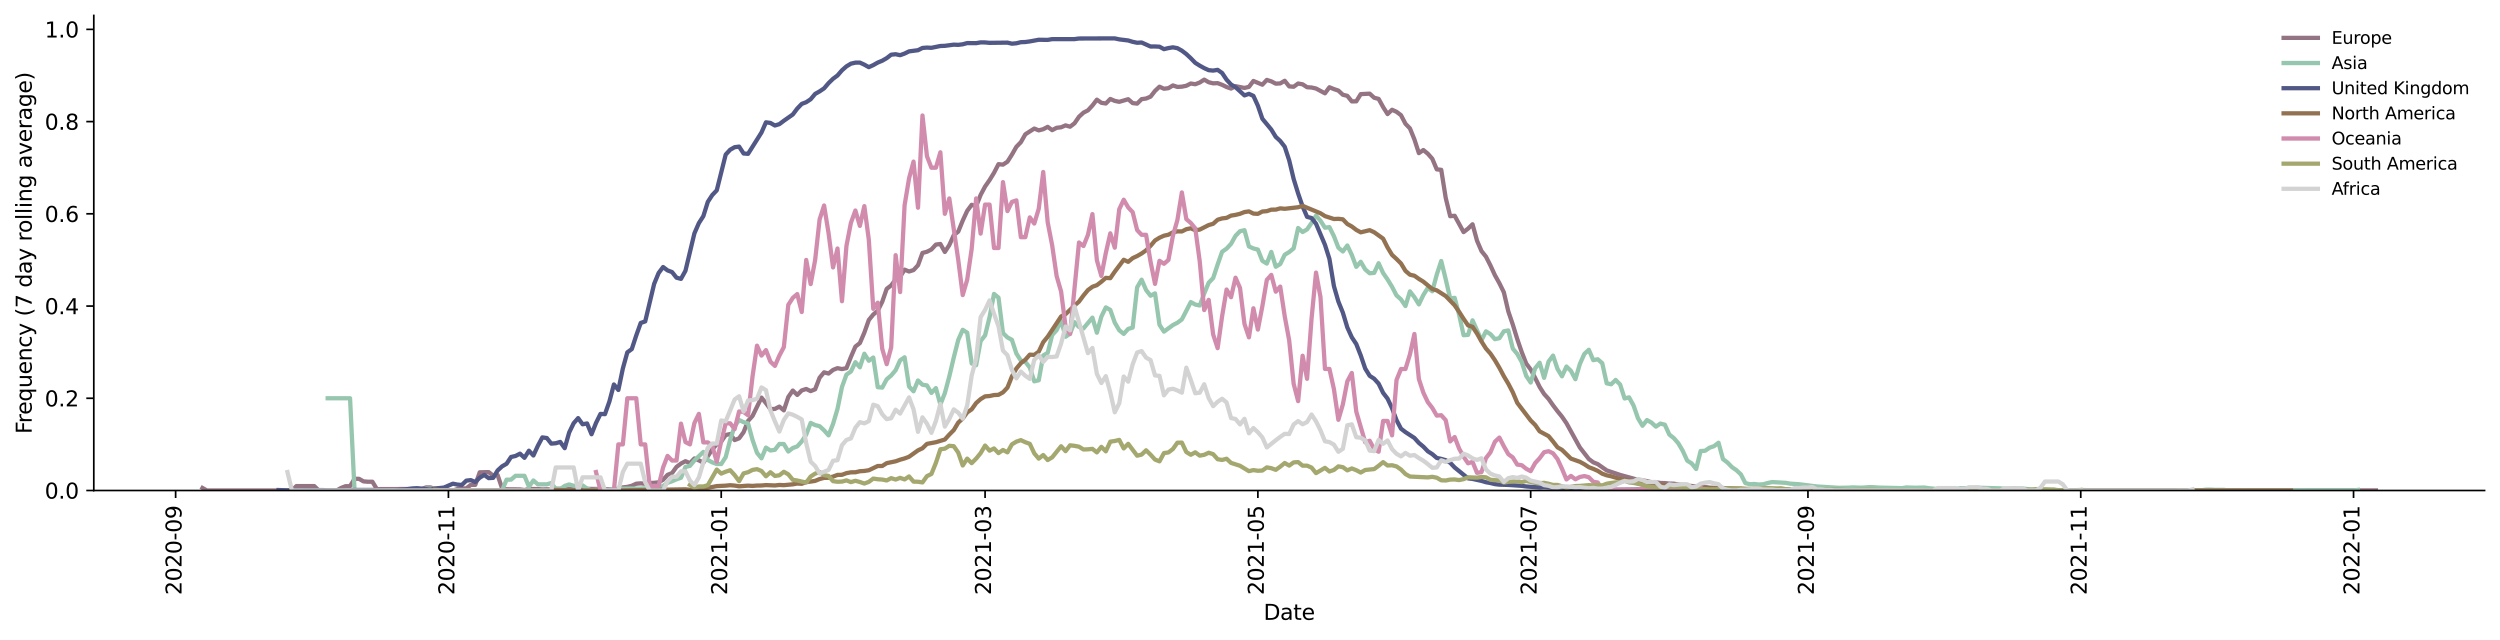 <?xml version="1.0" encoding="utf-8" standalone="no"?>
<!DOCTYPE svg PUBLIC "-//W3C//DTD SVG 1.1//EN"
  "http://www.w3.org/Graphics/SVG/1.1/DTD/svg11.dtd">
<svg height="298.621pt" version="1.1" viewBox="0 0 1166.981 298.621" width="1166.981pt" xmlns="http://www.w3.org/2000/svg" xmlns:xlink="http://www.w3.org/1999/xlink">
 <defs>
  <style type="text/css">*{stroke-linecap:butt;stroke-linejoin:round;}</style>
 </defs>
 <g id="figure_1">
  <g id="patch_1">
   <path d="M 0 298.621 
L 1166.981 298.621 
L 1166.981 0 
L 0 0 
z
" style="fill:#ffffff;"/>
  </g>
  <g id="axes_1">
   <g id="patch_2">
    <path d="M 43.781 228.96 
L 1159.781 228.96 
L 1159.781 7.2 
L 43.781 7.2 
z
" style="fill:#ffffff;"/>
   </g>
   <g id="matplotlib.axis_1">
    <g id="xtick_1">
     <g id="line2d_1">
      <defs>
       <path d="M 0 0 
L 0 3.5 
" id="mc9a77689d3" style="stroke:#000000;stroke-width:0.8;"/>
      </defs>
      <g>
       <use style="stroke:#000000;stroke-width:0.8;" x="81.983" xlink:href="#mc9a77689d3" y="228.96"/>
      </g>
     </g>
     <g id="text_1">
      <!-- 2020-09 -->
      <g transform="translate(84.743 277.743)rotate(-90)scale(0.1 -0.1)">
       <defs>
        <path d="M 1228 531 
L 3431 531 
L 3431 0 
L 469 0 
L 469 531 
Q 828 903 1448 1529 
Q 2069 2156 2228 2338 
Q 2531 2678 2651 2914 
Q 2772 3150 2772 3378 
Q 2772 3750 2511 3984 
Q 2250 4219 1831 4219 
Q 1534 4219 1204 4116 
Q 875 4013 500 3803 
L 500 4441 
Q 881 4594 1212 4672 
Q 1544 4750 1819 4750 
Q 2544 4750 2975 4387 
Q 3406 4025 3406 3419 
Q 3406 3131 3298 2873 
Q 3191 2616 2906 2266 
Q 2828 2175 2409 1742 
Q 1991 1309 1228 531 
z
" id="DejaVuSans-32" transform="scale(0.016)"/>
        <path d="M 2034 4250 
Q 1547 4250 1301 3770 
Q 1056 3291 1056 2328 
Q 1056 1369 1301 889 
Q 1547 409 2034 409 
Q 2525 409 2770 889 
Q 3016 1369 3016 2328 
Q 3016 3291 2770 3770 
Q 2525 4250 2034 4250 
z
M 2034 4750 
Q 2819 4750 3233 4129 
Q 3647 3509 3647 2328 
Q 3647 1150 3233 529 
Q 2819 -91 2034 -91 
Q 1250 -91 836 529 
Q 422 1150 422 2328 
Q 422 3509 836 4129 
Q 1250 4750 2034 4750 
z
" id="DejaVuSans-30" transform="scale(0.016)"/>
        <path d="M 313 2009 
L 1997 2009 
L 1997 1497 
L 313 1497 
L 313 2009 
z
" id="DejaVuSans-2d" transform="scale(0.016)"/>
        <path d="M 703 97 
L 703 672 
Q 941 559 1184 500 
Q 1428 441 1663 441 
Q 2288 441 2617 861 
Q 2947 1281 2994 2138 
Q 2813 1869 2534 1725 
Q 2256 1581 1919 1581 
Q 1219 1581 811 2004 
Q 403 2428 403 3163 
Q 403 3881 828 4315 
Q 1253 4750 1959 4750 
Q 2769 4750 3195 4129 
Q 3622 3509 3622 2328 
Q 3622 1225 3098 567 
Q 2575 -91 1691 -91 
Q 1453 -91 1209 -44 
Q 966 3 703 97 
z
M 1959 2075 
Q 2384 2075 2632 2365 
Q 2881 2656 2881 3163 
Q 2881 3666 2632 3958 
Q 2384 4250 1959 4250 
Q 1534 4250 1286 3958 
Q 1038 3666 1038 3163 
Q 1038 2656 1286 2365 
Q 1534 2075 1959 2075 
z
" id="DejaVuSans-39" transform="scale(0.016)"/>
       </defs>
       <use xlink:href="#DejaVuSans-32"/>
       <use x="63.623" xlink:href="#DejaVuSans-30"/>
       <use x="127.246" xlink:href="#DejaVuSans-32"/>
       <use x="190.869" xlink:href="#DejaVuSans-30"/>
       <use x="254.492" xlink:href="#DejaVuSans-2d"/>
       <use x="290.576" xlink:href="#DejaVuSans-30"/>
       <use x="354.199" xlink:href="#DejaVuSans-39"/>
      </g>
     </g>
    </g>
    <g id="xtick_2">
     <g id="line2d_2">
      <g>
       <use style="stroke:#000000;stroke-width:0.8;" x="209.323" xlink:href="#mc9a77689d3" y="228.96"/>
      </g>
     </g>
     <g id="text_2">
      <!-- 2020-11 -->
      <g transform="translate(212.083 277.743)rotate(-90)scale(0.1 -0.1)">
       <defs>
        <path d="M 794 531 
L 1825 531 
L 1825 4091 
L 703 3866 
L 703 4441 
L 1819 4666 
L 2450 4666 
L 2450 531 
L 3481 531 
L 3481 0 
L 794 0 
L 794 531 
z
" id="DejaVuSans-31" transform="scale(0.016)"/>
       </defs>
       <use xlink:href="#DejaVuSans-32"/>
       <use x="63.623" xlink:href="#DejaVuSans-30"/>
       <use x="127.246" xlink:href="#DejaVuSans-32"/>
       <use x="190.869" xlink:href="#DejaVuSans-30"/>
       <use x="254.492" xlink:href="#DejaVuSans-2d"/>
       <use x="290.576" xlink:href="#DejaVuSans-31"/>
       <use x="354.199" xlink:href="#DejaVuSans-31"/>
      </g>
     </g>
    </g>
    <g id="xtick_3">
     <g id="line2d_3">
      <g>
       <use style="stroke:#000000;stroke-width:0.8;" x="336.663" xlink:href="#mc9a77689d3" y="228.96"/>
      </g>
     </g>
     <g id="text_3">
      <!-- 2021-01 -->
      <g transform="translate(339.423 277.743)rotate(-90)scale(0.1 -0.1)">
       <use xlink:href="#DejaVuSans-32"/>
       <use x="63.623" xlink:href="#DejaVuSans-30"/>
       <use x="127.246" xlink:href="#DejaVuSans-32"/>
       <use x="190.869" xlink:href="#DejaVuSans-31"/>
       <use x="254.492" xlink:href="#DejaVuSans-2d"/>
       <use x="290.576" xlink:href="#DejaVuSans-30"/>
       <use x="354.199" xlink:href="#DejaVuSans-31"/>
      </g>
     </g>
    </g>
    <g id="xtick_4">
     <g id="line2d_4">
      <g>
       <use style="stroke:#000000;stroke-width:0.8;" x="459.828" xlink:href="#mc9a77689d3" y="228.96"/>
      </g>
     </g>
     <g id="text_4">
      <!-- 2021-03 -->
      <g transform="translate(462.588 277.743)rotate(-90)scale(0.1 -0.1)">
       <defs>
        <path d="M 2597 2516 
Q 3050 2419 3304 2112 
Q 3559 1806 3559 1356 
Q 3559 666 3084 287 
Q 2609 -91 1734 -91 
Q 1441 -91 1130 -33 
Q 819 25 488 141 
L 488 750 
Q 750 597 1062 519 
Q 1375 441 1716 441 
Q 2309 441 2620 675 
Q 2931 909 2931 1356 
Q 2931 1769 2642 2001 
Q 2353 2234 1838 2234 
L 1294 2234 
L 1294 2753 
L 1863 2753 
Q 2328 2753 2575 2939 
Q 2822 3125 2822 3475 
Q 2822 3834 2567 4026 
Q 2313 4219 1838 4219 
Q 1578 4219 1281 4162 
Q 984 4106 628 3988 
L 628 4550 
Q 988 4650 1302 4700 
Q 1616 4750 1894 4750 
Q 2613 4750 3031 4423 
Q 3450 4097 3450 3541 
Q 3450 3153 3228 2886 
Q 3006 2619 2597 2516 
z
" id="DejaVuSans-33" transform="scale(0.016)"/>
       </defs>
       <use xlink:href="#DejaVuSans-32"/>
       <use x="63.623" xlink:href="#DejaVuSans-30"/>
       <use x="127.246" xlink:href="#DejaVuSans-32"/>
       <use x="190.869" xlink:href="#DejaVuSans-31"/>
       <use x="254.492" xlink:href="#DejaVuSans-2d"/>
       <use x="290.576" xlink:href="#DejaVuSans-30"/>
       <use x="354.199" xlink:href="#DejaVuSans-33"/>
      </g>
     </g>
    </g>
    <g id="xtick_5">
     <g id="line2d_5">
      <g>
       <use style="stroke:#000000;stroke-width:0.8;" x="587.168" xlink:href="#mc9a77689d3" y="228.96"/>
      </g>
     </g>
     <g id="text_5">
      <!-- 2021-05 -->
      <g transform="translate(589.928 277.743)rotate(-90)scale(0.1 -0.1)">
       <defs>
        <path d="M 691 4666 
L 3169 4666 
L 3169 4134 
L 1269 4134 
L 1269 2991 
Q 1406 3038 1543 3061 
Q 1681 3084 1819 3084 
Q 2600 3084 3056 2656 
Q 3513 2228 3513 1497 
Q 3513 744 3044 326 
Q 2575 -91 1722 -91 
Q 1428 -91 1123 -41 
Q 819 9 494 109 
L 494 744 
Q 775 591 1075 516 
Q 1375 441 1709 441 
Q 2250 441 2565 725 
Q 2881 1009 2881 1497 
Q 2881 1984 2565 2268 
Q 2250 2553 1709 2553 
Q 1456 2553 1204 2497 
Q 953 2441 691 2322 
L 691 4666 
z
" id="DejaVuSans-35" transform="scale(0.016)"/>
       </defs>
       <use xlink:href="#DejaVuSans-32"/>
       <use x="63.623" xlink:href="#DejaVuSans-30"/>
       <use x="127.246" xlink:href="#DejaVuSans-32"/>
       <use x="190.869" xlink:href="#DejaVuSans-31"/>
       <use x="254.492" xlink:href="#DejaVuSans-2d"/>
       <use x="290.576" xlink:href="#DejaVuSans-30"/>
       <use x="354.199" xlink:href="#DejaVuSans-35"/>
      </g>
     </g>
    </g>
    <g id="xtick_6">
     <g id="line2d_6">
      <g>
       <use style="stroke:#000000;stroke-width:0.8;" x="714.509" xlink:href="#mc9a77689d3" y="228.96"/>
      </g>
     </g>
     <g id="text_6">
      <!-- 2021-07 -->
      <g transform="translate(717.268 277.743)rotate(-90)scale(0.1 -0.1)">
       <defs>
        <path d="M 525 4666 
L 3525 4666 
L 3525 4397 
L 1831 0 
L 1172 0 
L 2766 4134 
L 525 4134 
L 525 4666 
z
" id="DejaVuSans-37" transform="scale(0.016)"/>
       </defs>
       <use xlink:href="#DejaVuSans-32"/>
       <use x="63.623" xlink:href="#DejaVuSans-30"/>
       <use x="127.246" xlink:href="#DejaVuSans-32"/>
       <use x="190.869" xlink:href="#DejaVuSans-31"/>
       <use x="254.492" xlink:href="#DejaVuSans-2d"/>
       <use x="290.576" xlink:href="#DejaVuSans-30"/>
       <use x="354.199" xlink:href="#DejaVuSans-37"/>
      </g>
     </g>
    </g>
    <g id="xtick_7">
     <g id="line2d_7">
      <g>
       <use style="stroke:#000000;stroke-width:0.8;" x="843.936" xlink:href="#mc9a77689d3" y="228.96"/>
      </g>
     </g>
     <g id="text_7">
      <!-- 2021-09 -->
      <g transform="translate(846.696 277.743)rotate(-90)scale(0.1 -0.1)">
       <use xlink:href="#DejaVuSans-32"/>
       <use x="63.623" xlink:href="#DejaVuSans-30"/>
       <use x="127.246" xlink:href="#DejaVuSans-32"/>
       <use x="190.869" xlink:href="#DejaVuSans-31"/>
       <use x="254.492" xlink:href="#DejaVuSans-2d"/>
       <use x="290.576" xlink:href="#DejaVuSans-30"/>
       <use x="354.199" xlink:href="#DejaVuSans-39"/>
      </g>
     </g>
    </g>
    <g id="xtick_8">
     <g id="line2d_8">
      <g>
       <use style="stroke:#000000;stroke-width:0.8;" x="971.276" xlink:href="#mc9a77689d3" y="228.96"/>
      </g>
     </g>
     <g id="text_8">
      <!-- 2021-11 -->
      <g transform="translate(974.036 277.743)rotate(-90)scale(0.1 -0.1)">
       <use xlink:href="#DejaVuSans-32"/>
       <use x="63.623" xlink:href="#DejaVuSans-30"/>
       <use x="127.246" xlink:href="#DejaVuSans-32"/>
       <use x="190.869" xlink:href="#DejaVuSans-31"/>
       <use x="254.492" xlink:href="#DejaVuSans-2d"/>
       <use x="290.576" xlink:href="#DejaVuSans-31"/>
       <use x="354.199" xlink:href="#DejaVuSans-31"/>
      </g>
     </g>
    </g>
    <g id="xtick_9">
     <g id="line2d_9">
      <g>
       <use style="stroke:#000000;stroke-width:0.8;" x="1098.616" xlink:href="#mc9a77689d3" y="228.96"/>
      </g>
     </g>
     <g id="text_9">
      <!-- 2022-01 -->
      <g transform="translate(1101.376 277.743)rotate(-90)scale(0.1 -0.1)">
       <use xlink:href="#DejaVuSans-32"/>
       <use x="63.623" xlink:href="#DejaVuSans-30"/>
       <use x="127.246" xlink:href="#DejaVuSans-32"/>
       <use x="190.869" xlink:href="#DejaVuSans-32"/>
       <use x="254.492" xlink:href="#DejaVuSans-2d"/>
       <use x="290.576" xlink:href="#DejaVuSans-30"/>
       <use x="354.199" xlink:href="#DejaVuSans-31"/>
      </g>
     </g>
    </g>
    <g id="text_10">
     <!-- Date -->
     <g transform="translate(589.83 289.341)scale(0.1 -0.1)">
      <defs>
       <path d="M 1259 4147 
L 1259 519 
L 2022 519 
Q 2988 519 3436 956 
Q 3884 1394 3884 2338 
Q 3884 3275 3436 3711 
Q 2988 4147 2022 4147 
L 1259 4147 
z
M 628 4666 
L 1925 4666 
Q 3281 4666 3915 4102 
Q 4550 3538 4550 2338 
Q 4550 1131 3912 565 
Q 3275 0 1925 0 
L 628 0 
L 628 4666 
z
" id="DejaVuSans-44" transform="scale(0.016)"/>
       <path d="M 2194 1759 
Q 1497 1759 1228 1600 
Q 959 1441 959 1056 
Q 959 750 1161 570 
Q 1363 391 1709 391 
Q 2188 391 2477 730 
Q 2766 1069 2766 1631 
L 2766 1759 
L 2194 1759 
z
M 3341 1997 
L 3341 0 
L 2766 0 
L 2766 531 
Q 2569 213 2275 61 
Q 1981 -91 1556 -91 
Q 1019 -91 701 211 
Q 384 513 384 1019 
Q 384 1609 779 1909 
Q 1175 2209 1959 2209 
L 2766 2209 
L 2766 2266 
Q 2766 2663 2505 2880 
Q 2244 3097 1772 3097 
Q 1472 3097 1187 3025 
Q 903 2953 641 2809 
L 641 3341 
Q 956 3463 1253 3523 
Q 1550 3584 1831 3584 
Q 2591 3584 2966 3190 
Q 3341 2797 3341 1997 
z
" id="DejaVuSans-61" transform="scale(0.016)"/>
       <path d="M 1172 4494 
L 1172 3500 
L 2356 3500 
L 2356 3053 
L 1172 3053 
L 1172 1153 
Q 1172 725 1289 603 
Q 1406 481 1766 481 
L 2356 481 
L 2356 0 
L 1766 0 
Q 1100 0 847 248 
Q 594 497 594 1153 
L 594 3053 
L 172 3053 
L 172 3500 
L 594 3500 
L 594 4494 
L 1172 4494 
z
" id="DejaVuSans-74" transform="scale(0.016)"/>
       <path d="M 3597 1894 
L 3597 1613 
L 953 1613 
Q 991 1019 1311 708 
Q 1631 397 2203 397 
Q 2534 397 2845 478 
Q 3156 559 3463 722 
L 3463 178 
Q 3153 47 2828 -22 
Q 2503 -91 2169 -91 
Q 1331 -91 842 396 
Q 353 884 353 1716 
Q 353 2575 817 3079 
Q 1281 3584 2069 3584 
Q 2775 3584 3186 3129 
Q 3597 2675 3597 1894 
z
M 3022 2063 
Q 3016 2534 2758 2815 
Q 2500 3097 2075 3097 
Q 1594 3097 1305 2825 
Q 1016 2553 972 2059 
L 3022 2063 
z
" id="DejaVuSans-65" transform="scale(0.016)"/>
      </defs>
      <use xlink:href="#DejaVuSans-44"/>
      <use x="77.002" xlink:href="#DejaVuSans-61"/>
      <use x="138.281" xlink:href="#DejaVuSans-74"/>
      <use x="177.49" xlink:href="#DejaVuSans-65"/>
     </g>
    </g>
   </g>
   <g id="matplotlib.axis_2">
    <g id="ytick_1">
     <g id="line2d_10">
      <defs>
       <path d="M 0 0 
L -3.5 0 
" id="m1f473f6824" style="stroke:#000000;stroke-width:0.8;"/>
      </defs>
      <g>
       <use style="stroke:#000000;stroke-width:0.8;" x="43.781" xlink:href="#m1f473f6824" y="228.96"/>
      </g>
     </g>
     <g id="text_11">
      <!-- 0.0 -->
      <g transform="translate(20.878 232.759)scale(0.1 -0.1)">
       <defs>
        <path d="M 684 794 
L 1344 794 
L 1344 0 
L 684 0 
L 684 794 
z
" id="DejaVuSans-2e" transform="scale(0.016)"/>
       </defs>
       <use xlink:href="#DejaVuSans-30"/>
       <use x="63.623" xlink:href="#DejaVuSans-2e"/>
       <use x="95.41" xlink:href="#DejaVuSans-30"/>
      </g>
     </g>
    </g>
    <g id="ytick_2">
     <g id="line2d_11">
      <g>
       <use style="stroke:#000000;stroke-width:0.8;" x="43.781" xlink:href="#m1f473f6824" y="185.91"/>
      </g>
     </g>
     <g id="text_12">
      <!-- 0.2 -->
      <g transform="translate(20.878 189.709)scale(0.1 -0.1)">
       <use xlink:href="#DejaVuSans-30"/>
       <use x="63.623" xlink:href="#DejaVuSans-2e"/>
       <use x="95.41" xlink:href="#DejaVuSans-32"/>
      </g>
     </g>
    </g>
    <g id="ytick_3">
     <g id="line2d_12">
      <g>
       <use style="stroke:#000000;stroke-width:0.8;" x="43.781" xlink:href="#m1f473f6824" y="142.86"/>
      </g>
     </g>
     <g id="text_13">
      <!-- 0.4 -->
      <g transform="translate(20.878 146.659)scale(0.1 -0.1)">
       <defs>
        <path d="M 2419 4116 
L 825 1625 
L 2419 1625 
L 2419 4116 
z
M 2253 4666 
L 3047 4666 
L 3047 1625 
L 3713 1625 
L 3713 1100 
L 3047 1100 
L 3047 0 
L 2419 0 
L 2419 1100 
L 313 1100 
L 313 1709 
L 2253 4666 
z
" id="DejaVuSans-34" transform="scale(0.016)"/>
       </defs>
       <use xlink:href="#DejaVuSans-30"/>
       <use x="63.623" xlink:href="#DejaVuSans-2e"/>
       <use x="95.41" xlink:href="#DejaVuSans-34"/>
      </g>
     </g>
    </g>
    <g id="ytick_4">
     <g id="line2d_13">
      <g>
       <use style="stroke:#000000;stroke-width:0.8;" x="43.781" xlink:href="#m1f473f6824" y="99.81"/>
      </g>
     </g>
     <g id="text_14">
      <!-- 0.6 -->
      <g transform="translate(20.878 103.609)scale(0.1 -0.1)">
       <defs>
        <path d="M 2113 2584 
Q 1688 2584 1439 2293 
Q 1191 2003 1191 1497 
Q 1191 994 1439 701 
Q 1688 409 2113 409 
Q 2538 409 2786 701 
Q 3034 994 3034 1497 
Q 3034 2003 2786 2293 
Q 2538 2584 2113 2584 
z
M 3366 4563 
L 3366 3988 
Q 3128 4100 2886 4159 
Q 2644 4219 2406 4219 
Q 1781 4219 1451 3797 
Q 1122 3375 1075 2522 
Q 1259 2794 1537 2939 
Q 1816 3084 2150 3084 
Q 2853 3084 3261 2657 
Q 3669 2231 3669 1497 
Q 3669 778 3244 343 
Q 2819 -91 2113 -91 
Q 1303 -91 875 529 
Q 447 1150 447 2328 
Q 447 3434 972 4092 
Q 1497 4750 2381 4750 
Q 2619 4750 2861 4703 
Q 3103 4656 3366 4563 
z
" id="DejaVuSans-36" transform="scale(0.016)"/>
       </defs>
       <use xlink:href="#DejaVuSans-30"/>
       <use x="63.623" xlink:href="#DejaVuSans-2e"/>
       <use x="95.41" xlink:href="#DejaVuSans-36"/>
      </g>
     </g>
    </g>
    <g id="ytick_5">
     <g id="line2d_14">
      <g>
       <use style="stroke:#000000;stroke-width:0.8;" x="43.781" xlink:href="#m1f473f6824" y="56.76"/>
      </g>
     </g>
     <g id="text_15">
      <!-- 0.8 -->
      <g transform="translate(20.878 60.559)scale(0.1 -0.1)">
       <defs>
        <path d="M 2034 2216 
Q 1584 2216 1326 1975 
Q 1069 1734 1069 1313 
Q 1069 891 1326 650 
Q 1584 409 2034 409 
Q 2484 409 2743 651 
Q 3003 894 3003 1313 
Q 3003 1734 2745 1975 
Q 2488 2216 2034 2216 
z
M 1403 2484 
Q 997 2584 770 2862 
Q 544 3141 544 3541 
Q 544 4100 942 4425 
Q 1341 4750 2034 4750 
Q 2731 4750 3128 4425 
Q 3525 4100 3525 3541 
Q 3525 3141 3298 2862 
Q 3072 2584 2669 2484 
Q 3125 2378 3379 2068 
Q 3634 1759 3634 1313 
Q 3634 634 3220 271 
Q 2806 -91 2034 -91 
Q 1263 -91 848 271 
Q 434 634 434 1313 
Q 434 1759 690 2068 
Q 947 2378 1403 2484 
z
M 1172 3481 
Q 1172 3119 1398 2916 
Q 1625 2713 2034 2713 
Q 2441 2713 2670 2916 
Q 2900 3119 2900 3481 
Q 2900 3844 2670 4047 
Q 2441 4250 2034 4250 
Q 1625 4250 1398 4047 
Q 1172 3844 1172 3481 
z
" id="DejaVuSans-38" transform="scale(0.016)"/>
       </defs>
       <use xlink:href="#DejaVuSans-30"/>
       <use x="63.623" xlink:href="#DejaVuSans-2e"/>
       <use x="95.41" xlink:href="#DejaVuSans-38"/>
      </g>
     </g>
    </g>
    <g id="ytick_6">
     <g id="line2d_15">
      <g>
       <use style="stroke:#000000;stroke-width:0.8;" x="43.781" xlink:href="#m1f473f6824" y="13.71"/>
      </g>
     </g>
     <g id="text_16">
      <!-- 1.0 -->
      <g transform="translate(20.878 17.509)scale(0.1 -0.1)">
       <use xlink:href="#DejaVuSans-31"/>
       <use x="63.623" xlink:href="#DejaVuSans-2e"/>
       <use x="95.41" xlink:href="#DejaVuSans-30"/>
      </g>
     </g>
    </g>
    <g id="text_17">
     <!-- Frequency (7 day rolling average) -->
     <g transform="translate(14.798 202.529)rotate(-90)scale(0.1 -0.1)">
      <defs>
       <path d="M 628 4666 
L 3309 4666 
L 3309 4134 
L 1259 4134 
L 1259 2759 
L 3109 2759 
L 3109 2228 
L 1259 2228 
L 1259 0 
L 628 0 
L 628 4666 
z
" id="DejaVuSans-46" transform="scale(0.016)"/>
       <path d="M 2631 2963 
Q 2534 3019 2420 3045 
Q 2306 3072 2169 3072 
Q 1681 3072 1420 2755 
Q 1159 2438 1159 1844 
L 1159 0 
L 581 0 
L 581 3500 
L 1159 3500 
L 1159 2956 
Q 1341 3275 1631 3429 
Q 1922 3584 2338 3584 
Q 2397 3584 2469 3576 
Q 2541 3569 2628 3553 
L 2631 2963 
z
" id="DejaVuSans-72" transform="scale(0.016)"/>
       <path d="M 947 1747 
Q 947 1113 1208 752 
Q 1469 391 1925 391 
Q 2381 391 2643 752 
Q 2906 1113 2906 1747 
Q 2906 2381 2643 2742 
Q 2381 3103 1925 3103 
Q 1469 3103 1208 2742 
Q 947 2381 947 1747 
z
M 2906 525 
Q 2725 213 2448 61 
Q 2172 -91 1784 -91 
Q 1150 -91 751 415 
Q 353 922 353 1747 
Q 353 2572 751 3078 
Q 1150 3584 1784 3584 
Q 2172 3584 2448 3432 
Q 2725 3281 2906 2969 
L 2906 3500 
L 3481 3500 
L 3481 -1331 
L 2906 -1331 
L 2906 525 
z
" id="DejaVuSans-71" transform="scale(0.016)"/>
       <path d="M 544 1381 
L 544 3500 
L 1119 3500 
L 1119 1403 
Q 1119 906 1312 657 
Q 1506 409 1894 409 
Q 2359 409 2629 706 
Q 2900 1003 2900 1516 
L 2900 3500 
L 3475 3500 
L 3475 0 
L 2900 0 
L 2900 538 
Q 2691 219 2414 64 
Q 2138 -91 1772 -91 
Q 1169 -91 856 284 
Q 544 659 544 1381 
z
M 1991 3584 
L 1991 3584 
z
" id="DejaVuSans-75" transform="scale(0.016)"/>
       <path d="M 3513 2113 
L 3513 0 
L 2938 0 
L 2938 2094 
Q 2938 2591 2744 2837 
Q 2550 3084 2163 3084 
Q 1697 3084 1428 2787 
Q 1159 2491 1159 1978 
L 1159 0 
L 581 0 
L 581 3500 
L 1159 3500 
L 1159 2956 
Q 1366 3272 1645 3428 
Q 1925 3584 2291 3584 
Q 2894 3584 3203 3211 
Q 3513 2838 3513 2113 
z
" id="DejaVuSans-6e" transform="scale(0.016)"/>
       <path d="M 3122 3366 
L 3122 2828 
Q 2878 2963 2633 3030 
Q 2388 3097 2138 3097 
Q 1578 3097 1268 2742 
Q 959 2388 959 1747 
Q 959 1106 1268 751 
Q 1578 397 2138 397 
Q 2388 397 2633 464 
Q 2878 531 3122 666 
L 3122 134 
Q 2881 22 2623 -34 
Q 2366 -91 2075 -91 
Q 1284 -91 818 406 
Q 353 903 353 1747 
Q 353 2603 823 3093 
Q 1294 3584 2113 3584 
Q 2378 3584 2631 3529 
Q 2884 3475 3122 3366 
z
" id="DejaVuSans-63" transform="scale(0.016)"/>
       <path d="M 2059 -325 
Q 1816 -950 1584 -1140 
Q 1353 -1331 966 -1331 
L 506 -1331 
L 506 -850 
L 844 -850 
Q 1081 -850 1212 -737 
Q 1344 -625 1503 -206 
L 1606 56 
L 191 3500 
L 800 3500 
L 1894 763 
L 2988 3500 
L 3597 3500 
L 2059 -325 
z
" id="DejaVuSans-79" transform="scale(0.016)"/>
       <path id="DejaVuSans-20" transform="scale(0.016)"/>
       <path d="M 1984 4856 
Q 1566 4138 1362 3434 
Q 1159 2731 1159 2009 
Q 1159 1288 1364 580 
Q 1569 -128 1984 -844 
L 1484 -844 
Q 1016 -109 783 600 
Q 550 1309 550 2009 
Q 550 2706 781 3412 
Q 1013 4119 1484 4856 
L 1984 4856 
z
" id="DejaVuSans-28" transform="scale(0.016)"/>
       <path d="M 2906 2969 
L 2906 4863 
L 3481 4863 
L 3481 0 
L 2906 0 
L 2906 525 
Q 2725 213 2448 61 
Q 2172 -91 1784 -91 
Q 1150 -91 751 415 
Q 353 922 353 1747 
Q 353 2572 751 3078 
Q 1150 3584 1784 3584 
Q 2172 3584 2448 3432 
Q 2725 3281 2906 2969 
z
M 947 1747 
Q 947 1113 1208 752 
Q 1469 391 1925 391 
Q 2381 391 2643 752 
Q 2906 1113 2906 1747 
Q 2906 2381 2643 2742 
Q 2381 3103 1925 3103 
Q 1469 3103 1208 2742 
Q 947 2381 947 1747 
z
" id="DejaVuSans-64" transform="scale(0.016)"/>
       <path d="M 1959 3097 
Q 1497 3097 1228 2736 
Q 959 2375 959 1747 
Q 959 1119 1226 758 
Q 1494 397 1959 397 
Q 2419 397 2687 759 
Q 2956 1122 2956 1747 
Q 2956 2369 2687 2733 
Q 2419 3097 1959 3097 
z
M 1959 3584 
Q 2709 3584 3137 3096 
Q 3566 2609 3566 1747 
Q 3566 888 3137 398 
Q 2709 -91 1959 -91 
Q 1206 -91 779 398 
Q 353 888 353 1747 
Q 353 2609 779 3096 
Q 1206 3584 1959 3584 
z
" id="DejaVuSans-6f" transform="scale(0.016)"/>
       <path d="M 603 4863 
L 1178 4863 
L 1178 0 
L 603 0 
L 603 4863 
z
" id="DejaVuSans-6c" transform="scale(0.016)"/>
       <path d="M 603 3500 
L 1178 3500 
L 1178 0 
L 603 0 
L 603 3500 
z
M 603 4863 
L 1178 4863 
L 1178 4134 
L 603 4134 
L 603 4863 
z
" id="DejaVuSans-69" transform="scale(0.016)"/>
       <path d="M 2906 1791 
Q 2906 2416 2648 2759 
Q 2391 3103 1925 3103 
Q 1463 3103 1205 2759 
Q 947 2416 947 1791 
Q 947 1169 1205 825 
Q 1463 481 1925 481 
Q 2391 481 2648 825 
Q 2906 1169 2906 1791 
z
M 3481 434 
Q 3481 -459 3084 -895 
Q 2688 -1331 1869 -1331 
Q 1566 -1331 1297 -1286 
Q 1028 -1241 775 -1147 
L 775 -588 
Q 1028 -725 1275 -790 
Q 1522 -856 1778 -856 
Q 2344 -856 2625 -561 
Q 2906 -266 2906 331 
L 2906 616 
Q 2728 306 2450 153 
Q 2172 0 1784 0 
Q 1141 0 747 490 
Q 353 981 353 1791 
Q 353 2603 747 3093 
Q 1141 3584 1784 3584 
Q 2172 3584 2450 3431 
Q 2728 3278 2906 2969 
L 2906 3500 
L 3481 3500 
L 3481 434 
z
" id="DejaVuSans-67" transform="scale(0.016)"/>
       <path d="M 191 3500 
L 800 3500 
L 1894 563 
L 2988 3500 
L 3597 3500 
L 2284 0 
L 1503 0 
L 191 3500 
z
" id="DejaVuSans-76" transform="scale(0.016)"/>
       <path d="M 513 4856 
L 1013 4856 
Q 1481 4119 1714 3412 
Q 1947 2706 1947 2009 
Q 1947 1309 1714 600 
Q 1481 -109 1013 -844 
L 513 -844 
Q 928 -128 1133 580 
Q 1338 1288 1338 2009 
Q 1338 2731 1133 3434 
Q 928 4138 513 4856 
z
" id="DejaVuSans-29" transform="scale(0.016)"/>
      </defs>
      <use xlink:href="#DejaVuSans-46"/>
      <use x="50.27" xlink:href="#DejaVuSans-72"/>
      <use x="89.133" xlink:href="#DejaVuSans-65"/>
      <use x="150.656" xlink:href="#DejaVuSans-71"/>
      <use x="214.133" xlink:href="#DejaVuSans-75"/>
      <use x="277.512" xlink:href="#DejaVuSans-65"/>
      <use x="339.035" xlink:href="#DejaVuSans-6e"/>
      <use x="402.414" xlink:href="#DejaVuSans-63"/>
      <use x="457.395" xlink:href="#DejaVuSans-79"/>
      <use x="516.574" xlink:href="#DejaVuSans-20"/>
      <use x="548.361" xlink:href="#DejaVuSans-28"/>
      <use x="587.375" xlink:href="#DejaVuSans-37"/>
      <use x="650.998" xlink:href="#DejaVuSans-20"/>
      <use x="682.785" xlink:href="#DejaVuSans-64"/>
      <use x="746.262" xlink:href="#DejaVuSans-61"/>
      <use x="807.541" xlink:href="#DejaVuSans-79"/>
      <use x="866.721" xlink:href="#DejaVuSans-20"/>
      <use x="898.508" xlink:href="#DejaVuSans-72"/>
      <use x="937.371" xlink:href="#DejaVuSans-6f"/>
      <use x="998.553" xlink:href="#DejaVuSans-6c"/>
      <use x="1026.336" xlink:href="#DejaVuSans-6c"/>
      <use x="1054.119" xlink:href="#DejaVuSans-69"/>
      <use x="1081.902" xlink:href="#DejaVuSans-6e"/>
      <use x="1145.281" xlink:href="#DejaVuSans-67"/>
      <use x="1208.758" xlink:href="#DejaVuSans-20"/>
      <use x="1240.545" xlink:href="#DejaVuSans-61"/>
      <use x="1301.824" xlink:href="#DejaVuSans-76"/>
      <use x="1361.004" xlink:href="#DejaVuSans-65"/>
      <use x="1422.527" xlink:href="#DejaVuSans-72"/>
      <use x="1463.641" xlink:href="#DejaVuSans-61"/>
      <use x="1524.92" xlink:href="#DejaVuSans-67"/>
      <use x="1588.396" xlink:href="#DejaVuSans-65"/>
      <use x="1649.92" xlink:href="#DejaVuSans-29"/>
     </g>
    </g>
   </g>
   <g id="line2d_16">
    <path clip-path="url(#pc2ad2c430e)" d="M 94.509 227.781 
L 96.596 228.96 
L 136.259 228.96 
L 138.347 226.91 
L 146.697 226.91 
L 148.785 228.96 
L 157.135 228.96 
L 159.222 227.764 
L 161.31 226.952 
L 163.397 226.952 
L 165.485 223.508 
L 167.572 223.508 
L 169.66 224.704 
L 171.748 224.873 
L 173.835 224.873 
L 175.923 228.317 
L 196.798 228.243 
L 198.886 227.525 
L 200.973 227.525 
L 203.061 228.243 
L 207.236 228.243 
L 209.323 228.96 
L 211.411 228.96 
L 213.498 228.293 
L 215.586 227.981 
L 217.674 227.981 
L 219.761 226.325 
L 221.849 226.325 
L 223.936 220.47 
L 228.111 220.376 
L 230.199 222.032 
L 232.286 221.768 
L 234.374 227.99 
L 236.461 228.396 
L 242.724 228.45 
L 244.812 228.75 
L 246.899 228.252 
L 251.074 228.293 
L 253.162 228.462 
L 255.249 228.392 
L 257.337 228.493 
L 259.424 228.128 
L 265.687 228.198 
L 269.862 228.52 
L 271.95 228.429 
L 274.037 228.199 
L 280.3 228.255 
L 284.475 228.414 
L 288.65 228.311 
L 290.737 227.505 
L 292.825 227.274 
L 294.913 226.759 
L 297 225.79 
L 299.088 225.626 
L 301.175 225.824 
L 303.263 225.468 
L 305.35 225.371 
L 307.438 225.15 
L 309.525 223.959 
L 311.613 221.648 
L 313.7 220.834 
L 315.788 217.955 
L 317.876 216.38 
L 319.963 215.277 
L 322.051 216.203 
L 324.138 214.016 
L 326.226 214.884 
L 328.313 215.973 
L 330.401 212.965 
L 332.488 209.744 
L 334.576 207.377 
L 336.663 206.107 
L 338.751 203.058 
L 340.838 202.603 
L 342.926 205.413 
L 345.014 204.607 
L 347.101 201.736 
L 349.189 196.471 
L 351.276 194.16 
L 355.451 185.595 
L 357.539 188.182 
L 359.626 190.984 
L 361.714 190.877 
L 363.801 189.805 
L 365.889 191.553 
L 367.977 185.293 
L 370.064 182.311 
L 372.152 184.35 
L 374.239 182.253 
L 376.327 181.567 
L 378.414 182.562 
L 380.502 181.714 
L 382.589 176.293 
L 384.677 173.801 
L 386.764 174.362 
L 388.852 172.678 
L 390.939 171.847 
L 393.027 172.275 
L 395.115 171.844 
L 397.202 166.604 
L 399.29 161.782 
L 401.377 160.157 
L 403.465 155.276 
L 405.552 149.379 
L 407.64 146.817 
L 409.727 145.061 
L 411.815 140.872 
L 413.902 134.835 
L 415.99 133.227 
L 418.078 130.435 
L 420.165 129.183 
L 422.253 125.871 
L 424.34 126.731 
L 426.428 126.072 
L 428.515 123.814 
L 430.603 118.072 
L 432.69 117.52 
L 434.778 116.44 
L 436.865 114.174 
L 438.953 113.882 
L 441.041 117.605 
L 443.128 114.395 
L 445.216 109.752 
L 447.303 108.107 
L 449.391 102.979 
L 451.478 98.436 
L 453.566 95.607 
L 455.653 96.268 
L 457.741 90.988 
L 459.828 87.065 
L 461.916 84.067 
L 464.003 80.66 
L 466.091 76.632 
L 468.179 76.853 
L 470.266 75.483 
L 472.354 72.183 
L 474.441 68.522 
L 476.529 66.38 
L 478.616 62.693 
L 482.791 60.01 
L 484.879 60.852 
L 486.966 60.315 
L 489.054 59.211 
L 491.142 60.75 
L 493.229 59.654 
L 495.317 59.414 
L 497.404 58.523 
L 499.492 59.148 
L 501.579 57.551 
L 503.667 54.502 
L 505.754 52.593 
L 507.842 51.514 
L 509.929 49.245 
L 512.017 46.532 
L 514.104 47.985 
L 516.192 48.317 
L 518.28 46.206 
L 520.367 47.093 
L 522.455 47.527 
L 526.63 46.314 
L 528.717 48.124 
L 530.805 48.372 
L 532.892 46.282 
L 534.98 45.994 
L 537.067 45.118 
L 539.155 42.434 
L 541.243 40.473 
L 543.33 41.428 
L 545.418 41.152 
L 547.505 39.878 
L 549.593 40.57 
L 551.68 40.456 
L 553.768 40.033 
L 555.855 38.982 
L 557.943 39.322 
L 560.03 38.509 
L 562.118 37.173 
L 564.205 38.383 
L 566.293 38.9 
L 568.381 38.812 
L 570.468 39.593 
L 572.556 40.611 
L 574.643 41.341 
L 576.731 40.224 
L 580.906 41.05 
L 582.993 40.545 
L 585.081 37.799 
L 589.256 39.536 
L 591.344 37.298 
L 593.431 37.981 
L 595.519 39.051 
L 597.606 38.94 
L 599.694 37.702 
L 601.781 40.321 
L 603.869 40.493 
L 605.956 38.98 
L 608.044 39.354 
L 610.131 40.717 
L 612.219 40.85 
L 614.307 41.317 
L 618.482 43.552 
L 620.569 40.732 
L 622.657 41.589 
L 624.744 42.282 
L 626.832 44.238 
L 628.919 44.739 
L 631.007 47.327 
L 633.094 47.306 
L 635.182 43.94 
L 639.357 43.715 
L 641.445 45.629 
L 643.532 46.167 
L 645.62 49.948 
L 647.707 53.248 
L 649.795 51.244 
L 651.882 52.185 
L 653.97 53.769 
L 656.057 57.773 
L 658.145 59.924 
L 660.232 65.077 
L 662.32 71.474 
L 664.408 70.036 
L 666.495 71.752 
L 668.583 74.111 
L 670.67 79.058 
L 672.758 79.269 
L 674.845 92.353 
L 676.933 100.92 
L 679.02 100.718 
L 683.195 108.341 
L 685.283 106.715 
L 687.37 104.696 
L 689.458 112.334 
L 691.546 117.195 
L 693.633 119.796 
L 695.721 123.912 
L 697.808 128.456 
L 699.896 132.202 
L 701.983 136.445 
L 704.071 145.361 
L 706.158 151.506 
L 708.246 158.27 
L 710.333 164.357 
L 712.421 169.694 
L 714.509 172.467 
L 716.596 176.408 
L 718.684 180.609 
L 720.771 183.904 
L 722.859 186.212 
L 724.946 189.193 
L 727.034 191.942 
L 729.121 194.496 
L 731.209 197.545 
L 737.471 208.893 
L 741.647 214.257 
L 743.734 215.803 
L 745.822 216.652 
L 749.997 219.581 
L 756.259 221.685 
L 764.61 223.987 
L 766.697 224.214 
L 768.785 224.579 
L 770.872 225.103 
L 772.96 225.144 
L 775.047 225.446 
L 777.135 225.51 
L 779.222 225.734 
L 781.31 225.774 
L 783.397 226.164 
L 789.66 226.871 
L 793.835 227.27 
L 795.923 227.327 
L 798.01 227.647 
L 804.273 227.801 
L 812.623 228.33 
L 816.798 228.487 
L 818.886 228.367 
L 833.498 228.625 
L 862.724 228.805 
L 896.125 228.909 
L 904.475 228.83 
L 912.825 228.892 
L 921.175 228.919 
L 929.525 228.843 
L 933.7 228.904 
L 935.788 228.686 
L 937.876 228.581 
L 944.138 228.598 
L 948.313 228.952 
L 1109.054 228.924 
L 1109.054 228.924 
" style="fill:none;stroke:#947383;stroke-linecap:square;stroke-width:2;"/>
   </g>
   <g id="line2d_17">
    <path clip-path="url(#pc2ad2c430e)" d="M 152.96 185.91 
L 163.397 185.91 
L 165.485 228.96 
L 196.798 228.96 
L 198.886 228.116 
L 207.236 228.116 
L 209.323 228.96 
L 234.374 228.96 
L 236.461 223.895 
L 238.549 223.895 
L 240.636 222.102 
L 244.812 222.102 
L 246.899 227.166 
L 248.987 224.296 
L 251.074 226.09 
L 255.249 226.09 
L 257.337 225.466 
L 259.424 228.336 
L 261.512 228.336 
L 263.599 226.826 
L 265.687 226.131 
L 267.775 226.755 
L 269.862 226.755 
L 271.95 226.59 
L 274.037 228.101 
L 276.125 228.795 
L 278.212 228.615 
L 280.3 228.615 
L 282.387 228.78 
L 284.475 228.617 
L 286.562 228.028 
L 288.65 228.208 
L 290.737 228.069 
L 299.088 228.033 
L 301.175 227.935 
L 305.35 227.343 
L 307.438 227.56 
L 309.525 226.865 
L 311.613 225.371 
L 313.7 224.664 
L 315.788 223.728 
L 317.876 223.019 
L 319.963 217.972 
L 322.051 217.462 
L 324.138 214.948 
L 328.313 210.959 
L 330.401 214.739 
L 332.488 215.827 
L 334.576 216.601 
L 336.663 216.605 
L 338.751 213.37 
L 340.838 205.264 
L 342.926 198.98 
L 345.014 196.059 
L 347.101 197.065 
L 349.189 197.679 
L 351.276 205.331 
L 353.364 211.385 
L 355.451 213.934 
L 357.539 208.941 
L 359.626 210.289 
L 361.714 209.969 
L 363.801 207.24 
L 365.889 207.274 
L 367.977 210.764 
L 370.064 209.129 
L 372.152 208.373 
L 374.239 206.057 
L 376.327 202.877 
L 378.414 197.425 
L 380.502 198.424 
L 382.589 198.948 
L 384.677 200.872 
L 386.764 203.222 
L 388.852 197.896 
L 390.939 190.884 
L 393.027 180.636 
L 395.115 174.872 
L 397.202 173.415 
L 399.29 169.069 
L 401.377 171.447 
L 403.465 165.128 
L 405.552 168.396 
L 407.64 166.898 
L 409.727 180.739 
L 411.815 180.923 
L 413.902 177.055 
L 415.99 175.282 
L 418.078 172.802 
L 420.165 168.197 
L 422.253 166.795 
L 424.34 180.426 
L 426.428 182.643 
L 428.515 177.617 
L 430.603 179.599 
L 432.69 179.91 
L 434.778 183.41 
L 436.865 181.159 
L 438.953 188.859 
L 441.041 183.53 
L 443.128 175.722 
L 445.216 166.85 
L 447.303 158.664 
L 449.391 153.952 
L 451.478 155.293 
L 453.566 169.655 
L 455.653 170.477 
L 457.741 159.22 
L 459.828 156.553 
L 461.916 148.036 
L 464.003 137.199 
L 466.091 138.93 
L 468.179 155.494 
L 470.266 157.49 
L 472.354 158.637 
L 474.441 165.031 
L 476.529 168.294 
L 478.616 168.903 
L 480.704 171.552 
L 482.791 177.998 
L 484.879 177.505 
L 486.966 165.937 
L 489.054 164.732 
L 491.142 156.383 
L 493.229 154.115 
L 495.317 149.69 
L 497.404 157.192 
L 499.492 155.736 
L 501.579 150.389 
L 503.667 152.648 
L 505.754 153.315 
L 509.929 148.285 
L 512.017 155.307 
L 514.104 147.805 
L 516.192 143.492 
L 518.28 144.659 
L 520.367 150.621 
L 522.455 154.158 
L 524.542 155.854 
L 526.63 153.533 
L 528.717 152.914 
L 530.805 134.134 
L 532.892 130.557 
L 534.98 135.368 
L 537.067 138.034 
L 539.155 136.949 
L 541.243 151.617 
L 543.33 154.794 
L 547.505 151.74 
L 549.593 150.667 
L 551.68 149.102 
L 555.855 141.006 
L 557.943 142.162 
L 560.03 142.599 
L 562.118 137.034 
L 564.205 131.975 
L 566.293 129.802 
L 568.381 123.485 
L 570.468 117.523 
L 572.556 116.061 
L 574.643 113.825 
L 576.731 110.09 
L 578.818 107.93 
L 580.906 107.453 
L 582.993 115.044 
L 585.081 115.969 
L 587.168 116.505 
L 589.256 121.753 
L 591.344 123.032 
L 593.431 117.605 
L 595.519 124.512 
L 597.606 123.253 
L 599.694 118.902 
L 601.781 117.659 
L 603.869 115.924 
L 605.956 106.438 
L 608.044 108.298 
L 610.131 107.089 
L 612.219 104.092 
L 614.307 100.657 
L 616.394 103.051 
L 618.482 106.291 
L 620.569 106.03 
L 622.657 110.23 
L 624.744 115.61 
L 626.832 117.387 
L 628.919 114.593 
L 631.007 118.983 
L 633.094 124.558 
L 635.182 122.194 
L 637.269 125.767 
L 639.357 127.563 
L 641.445 127.376 
L 643.532 122.881 
L 645.62 127.431 
L 647.707 130.464 
L 649.795 133.875 
L 651.882 137.897 
L 653.97 139.758 
L 656.057 142.852 
L 658.145 136.014 
L 660.232 138.707 
L 662.32 142.086 
L 664.408 137.694 
L 666.495 134.406 
L 668.583 135.952 
L 670.67 128.181 
L 672.758 121.832 
L 674.845 130.349 
L 676.933 139.342 
L 679.02 139.032 
L 681.108 146.929 
L 683.195 156.461 
L 685.283 156.319 
L 687.37 149.526 
L 691.546 158.837 
L 693.633 154.666 
L 695.721 155.977 
L 697.808 158.304 
L 699.896 157.866 
L 701.983 154.651 
L 704.071 154.247 
L 706.158 162.699 
L 708.246 165.223 
L 710.333 168.947 
L 712.421 175.464 
L 714.509 178.565 
L 716.596 171.928 
L 718.684 169.319 
L 720.771 176.371 
L 722.859 168.782 
L 724.946 165.994 
L 727.034 172.215 
L 729.121 175.651 
L 731.209 171.101 
L 733.296 173.127 
L 735.384 177.007 
L 737.471 169.901 
L 739.559 165.209 
L 741.647 163.273 
L 743.734 168.126 
L 745.822 167.698 
L 747.909 169.535 
L 749.997 178.935 
L 752.084 179.373 
L 754.172 177.36 
L 756.259 179.49 
L 758.347 185.997 
L 760.434 185.476 
L 762.522 189.289 
L 764.61 195.262 
L 766.697 198.741 
L 768.785 196.092 
L 770.872 197.247 
L 772.96 199.146 
L 775.047 197.721 
L 777.135 198.247 
L 779.222 202.844 
L 781.31 204.49 
L 783.397 206.888 
L 785.485 210.424 
L 787.572 215.003 
L 789.66 216.327 
L 791.748 218.921 
L 793.835 210.531 
L 795.923 210.417 
L 798.01 208.979 
L 800.098 208.277 
L 802.185 206.672 
L 804.273 214.303 
L 806.36 215.893 
L 808.448 218.042 
L 810.535 219.478 
L 812.623 221.433 
L 814.711 225.508 
L 816.798 226.031 
L 818.886 225.917 
L 820.973 226.173 
L 823.061 226.051 
L 825.148 225.472 
L 827.236 225.019 
L 833.498 225.388 
L 835.586 225.752 
L 839.761 226.031 
L 848.111 227.084 
L 858.549 227.712 
L 862.724 227.645 
L 864.812 227.515 
L 868.987 227.658 
L 873.162 227.351 
L 877.337 227.619 
L 885.687 227.801 
L 887.775 227.879 
L 889.862 227.543 
L 894.037 227.681 
L 898.212 227.57 
L 900.3 227.886 
L 906.562 228.485 
L 908.65 228.574 
L 912.825 228.386 
L 914.913 227.902 
L 917 227.944 
L 919.088 227.778 
L 921.175 227.802 
L 923.263 227.669 
L 933.7 227.953 
L 935.788 228.147 
L 937.876 228.152 
L 939.963 227.887 
L 942.051 228.026 
L 944.138 228.051 
L 950.401 228.698 
L 958.751 228.685 
L 960.838 228.815 
L 969.189 228.788 
L 971.276 228.724 
L 981.714 228.96 
L 985.889 228.859 
L 1027.64 228.838 
L 1029.727 228.585 
L 1031.815 228.543 
L 1033.902 228.664 
L 1038.078 228.664 
L 1040.165 228.918 
L 1044.34 228.96 
L 1048.515 228.902 
L 1098.616 228.96 
L 1100.704 228.678 
L 1100.704 228.678 
" style="fill:none;stroke:#96c6ad;stroke-linecap:square;stroke-width:2;"/>
   </g>
   <g id="line2d_18">
    <path clip-path="url(#pc2ad2c430e)" d="M 129.997 228.744 
L 134.172 228.882 
L 142.522 228.798 
L 150.872 228.768 
L 152.96 228.931 
L 159.222 228.911 
L 163.397 228.911 
L 165.485 228.718 
L 173.835 228.69 
L 175.923 228.884 
L 184.273 228.96 
L 186.36 228.695 
L 188.448 228.547 
L 192.623 227.998 
L 194.711 227.888 
L 200.973 228.566 
L 203.061 228.051 
L 207.236 227.587 
L 211.411 225.778 
L 213.498 226.203 
L 215.586 226.371 
L 217.674 224.362 
L 219.761 224.119 
L 221.849 224.984 
L 223.936 222.984 
L 226.024 221.693 
L 228.111 223.179 
L 230.199 223.057 
L 232.286 219.613 
L 234.374 217.685 
L 236.461 216.485 
L 238.549 213.319 
L 240.636 212.845 
L 242.724 211.774 
L 244.812 213.706 
L 246.899 210.387 
L 248.987 212.617 
L 251.074 208.078 
L 253.162 204.173 
L 255.249 204.471 
L 257.337 207.082 
L 259.424 206.9 
L 261.512 206.288 
L 263.599 209.197 
L 265.687 201.871 
L 267.775 197.571 
L 269.862 195.168 
L 271.95 198.049 
L 274.037 197.666 
L 276.125 202.699 
L 278.212 197.431 
L 280.3 193.21 
L 282.387 193.323 
L 284.475 187.378 
L 286.562 179.473 
L 288.65 182.039 
L 290.737 172.031 
L 292.825 164.476 
L 294.913 162.938 
L 297 156.576 
L 299.088 150.744 
L 301.175 150.036 
L 305.35 132.514 
L 307.438 127.438 
L 309.525 124.646 
L 311.613 126.223 
L 313.7 126.992 
L 315.788 129.621 
L 317.876 130.17 
L 319.963 126.405 
L 324.138 108.945 
L 326.226 104.146 
L 328.313 100.898 
L 330.401 94.234 
L 332.488 91.036 
L 334.576 88.849 
L 338.751 72.153 
L 340.838 69.891 
L 342.926 68.705 
L 345.014 68.439 
L 347.101 71.64 
L 349.189 71.814 
L 355.451 61.853 
L 357.539 57.101 
L 359.626 57.391 
L 361.714 58.58 
L 363.801 57.947 
L 365.889 56.375 
L 370.064 53.445 
L 372.152 50.674 
L 374.239 48.502 
L 376.327 47.705 
L 378.414 46.321 
L 380.502 43.834 
L 382.589 42.653 
L 384.677 41.243 
L 386.764 38.804 
L 388.852 36.776 
L 390.939 35.236 
L 393.027 32.819 
L 395.115 30.984 
L 397.202 29.718 
L 399.29 29.241 
L 401.377 29.217 
L 403.465 30.18 
L 405.552 31.344 
L 407.64 30.394 
L 409.727 29.208 
L 411.815 28.347 
L 413.902 27.144 
L 415.99 25.529 
L 418.078 25.31 
L 420.165 25.763 
L 422.253 25.004 
L 424.34 23.982 
L 428.515 23.44 
L 430.603 22.387 
L 432.69 22.214 
L 434.778 22.323 
L 438.953 21.47 
L 441.041 21.396 
L 445.216 20.847 
L 447.303 20.938 
L 449.391 20.673 
L 451.478 20.11 
L 455.653 20.148 
L 457.741 19.786 
L 459.828 19.811 
L 461.916 20.001 
L 470.266 19.898 
L 472.354 20.388 
L 474.441 20.201 
L 476.529 19.692 
L 478.616 19.614 
L 480.704 19.328 
L 484.879 18.56 
L 489.054 18.624 
L 491.142 18.263 
L 501.579 18.256 
L 503.667 17.977 
L 518.28 17.92 
L 520.367 17.927 
L 522.455 18.378 
L 526.63 18.892 
L 528.717 19.525 
L 530.805 19.96 
L 532.892 19.842 
L 537.067 21.712 
L 539.155 21.692 
L 541.243 21.802 
L 543.33 22.937 
L 545.418 22.443 
L 547.505 22.098 
L 549.593 22.482 
L 551.68 23.648 
L 553.768 25.234 
L 555.855 27.188 
L 557.943 29.334 
L 560.03 30.646 
L 562.118 31.803 
L 564.205 32.756 
L 566.293 32.946 
L 568.381 32.614 
L 570.468 34.071 
L 572.556 37.188 
L 574.643 39.45 
L 576.731 40.704 
L 580.906 44.528 
L 582.993 43.808 
L 585.081 44.762 
L 587.168 49.343 
L 589.256 55.436 
L 593.431 60.482 
L 595.519 63.898 
L 597.606 65.818 
L 599.694 68.492 
L 601.781 74.835 
L 603.869 83.545 
L 605.956 90.309 
L 608.044 96.368 
L 610.131 101.218 
L 612.219 101.787 
L 614.307 104.419 
L 618.482 114.287 
L 620.569 120.863 
L 622.657 133.531 
L 624.744 140.761 
L 626.832 145.928 
L 628.919 152.849 
L 631.007 157.44 
L 633.094 160.587 
L 635.182 165.912 
L 637.269 172.033 
L 639.357 175.426 
L 641.445 176.784 
L 643.532 179.092 
L 645.62 183.371 
L 647.707 186.093 
L 649.795 190.559 
L 651.882 196.103 
L 653.97 200.103 
L 656.057 201.708 
L 660.232 204.433 
L 662.32 206.753 
L 664.408 208.485 
L 666.495 210.657 
L 668.583 211.988 
L 670.67 213.776 
L 672.758 214.195 
L 674.845 214.811 
L 676.933 216.013 
L 679.02 218.212 
L 685.283 223.3 
L 687.37 223.557 
L 691.546 224.474 
L 693.633 225.103 
L 695.721 225.472 
L 697.808 225.981 
L 699.896 226.231 
L 704.071 226.358 
L 710.333 226.787 
L 712.421 227.079 
L 718.684 227.549 
L 720.771 227.424 
L 724.946 227.672 
L 727.034 227.583 
L 733.296 227.889 
L 741.647 228.513 
L 749.997 228.709 
L 764.61 228.515 
L 766.697 228.627 
L 768.785 228.367 
L 770.872 227.922 
L 772.96 227.859 
L 779.222 228.202 
L 781.31 228.736 
L 787.572 228.822 
L 875.249 228.907 
L 1015.115 228.951 
L 1015.115 228.951 
" style="fill:none;stroke:#525886;stroke-linecap:square;stroke-width:2;"/>
   </g>
   <g id="line2d_19">
    <path clip-path="url(#pc2ad2c430e)" d="M 203.061 228.532 
L 205.148 228.829 
L 211.411 228.829 
L 213.498 228.96 
L 232.286 228.779 
L 234.374 228.922 
L 253.162 228.819 
L 257.337 228.766 
L 259.424 228.718 
L 263.599 228.815 
L 269.862 228.96 
L 280.3 228.937 
L 288.65 228.96 
L 307.438 228.617 
L 315.788 228.484 
L 319.963 228.413 
L 322.051 228.614 
L 324.138 228.25 
L 330.401 227.723 
L 334.576 226.913 
L 338.751 226.704 
L 340.838 226.491 
L 342.926 226.67 
L 345.014 227.01 
L 349.189 226.696 
L 351.276 226.821 
L 353.364 226.65 
L 355.451 226.625 
L 357.539 226.438 
L 361.714 226.608 
L 363.801 226.373 
L 365.889 226.472 
L 370.064 226.08 
L 372.152 225.712 
L 374.239 225.83 
L 376.327 224.98 
L 378.414 224.8 
L 380.502 224.468 
L 382.589 223.608 
L 384.677 223.067 
L 386.764 223.037 
L 388.852 222.477 
L 390.939 221.685 
L 393.027 221.641 
L 395.115 220.86 
L 397.202 220.476 
L 399.29 220.452 
L 401.377 219.966 
L 403.465 219.834 
L 405.552 219.508 
L 409.727 217.526 
L 411.815 217.535 
L 413.902 216.198 
L 418.078 215.332 
L 420.165 214.585 
L 422.253 213.996 
L 424.34 213.208 
L 428.515 210.223 
L 430.603 209.244 
L 432.69 207.198 
L 436.865 206.421 
L 441.041 205.168 
L 443.128 202.86 
L 445.216 200.766 
L 447.303 197.28 
L 449.391 195.346 
L 451.478 192.518 
L 453.566 191.08 
L 455.653 188.147 
L 457.741 186.302 
L 459.828 185.023 
L 461.916 184.866 
L 464.003 184.407 
L 466.091 184.305 
L 468.179 183.146 
L 470.266 180.929 
L 472.354 175.724 
L 474.441 172.026 
L 476.529 169.515 
L 478.616 167.915 
L 480.704 165.555 
L 482.791 165.663 
L 484.879 164.152 
L 486.966 159.731 
L 489.054 157.168 
L 493.229 150.883 
L 495.317 147.707 
L 497.404 146.645 
L 501.579 142.611 
L 503.667 140.776 
L 505.754 137.935 
L 507.842 135.404 
L 509.929 133.867 
L 512.017 133.112 
L 514.104 131.512 
L 516.192 129.713 
L 518.28 129.849 
L 520.367 126.8 
L 524.542 121.26 
L 526.63 122.219 
L 528.717 120.5 
L 530.805 119.525 
L 532.892 118.324 
L 534.98 116.851 
L 537.067 114.743 
L 539.155 112.249 
L 541.243 110.963 
L 543.33 110.026 
L 545.418 109.556 
L 547.505 108.456 
L 549.593 108 
L 551.68 108.041 
L 553.768 106.993 
L 555.855 106.563 
L 557.943 107.475 
L 560.03 107.169 
L 564.205 105.064 
L 566.293 104.46 
L 568.381 102.574 
L 570.468 101.957 
L 572.556 101.701 
L 574.643 100.641 
L 576.731 100.307 
L 578.818 99.8 
L 580.906 98.987 
L 582.993 98.67 
L 585.081 99.702 
L 587.168 99.826 
L 589.256 98.736 
L 591.344 98.562 
L 593.431 97.865 
L 595.519 97.845 
L 597.606 97.26 
L 599.694 97.464 
L 605.956 96.745 
L 608.044 96.096 
L 616.394 99.554 
L 618.482 100.874 
L 622.657 102.232 
L 624.744 102.144 
L 626.832 102.38 
L 628.919 104.557 
L 631.007 105.716 
L 633.094 107.311 
L 635.182 108.448 
L 639.357 107.445 
L 641.445 108.406 
L 645.62 111.389 
L 647.707 115.526 
L 649.795 118.973 
L 651.882 120.896 
L 653.97 122.982 
L 656.057 126.433 
L 658.145 128.226 
L 660.232 128.713 
L 662.32 130.183 
L 664.408 131.475 
L 668.583 134.914 
L 670.67 135.528 
L 674.845 138.201 
L 679.02 142.518 
L 681.108 145.562 
L 683.195 148.836 
L 685.283 151.891 
L 687.37 152.55 
L 689.458 155.675 
L 691.546 159.405 
L 693.633 162.694 
L 695.721 165.056 
L 697.808 168.145 
L 699.896 171.69 
L 701.983 175.619 
L 704.071 179.119 
L 706.158 183.113 
L 708.246 188.056 
L 714.509 196.269 
L 716.596 198.363 
L 718.684 201.335 
L 722.859 203.581 
L 724.946 206.092 
L 727.034 208.819 
L 729.121 209.986 
L 733.296 214.079 
L 737.471 215.561 
L 739.559 216.703 
L 741.647 218.076 
L 743.734 218.863 
L 745.822 219.794 
L 747.909 221.128 
L 749.997 221.878 
L 752.084 222.325 
L 756.259 223.561 
L 760.434 224.221 
L 762.522 224.788 
L 764.61 225.239 
L 766.697 225.453 
L 768.785 225.814 
L 770.872 226.053 
L 775.047 226.183 
L 777.135 226.474 
L 791.748 227.543 
L 804.273 228.084 
L 808.448 228.064 
L 812.623 228.184 
L 814.711 228.207 
L 818.886 228.399 
L 823.061 228.449 
L 831.411 228.722 
L 858.549 228.714 
L 862.724 228.801 
L 871.074 228.888 
L 1069.391 228.949 
L 1069.391 228.949 
" style="fill:none;stroke:#937252;stroke-linecap:square;stroke-width:2;"/>
   </g>
   <g id="line2d_20">
    <path clip-path="url(#pc2ad2c430e)" d="M 278.212 220.35 
L 280.3 228.96 
L 286.562 228.96 
L 288.65 207.435 
L 290.737 207.435 
L 292.825 185.91 
L 297 185.91 
L 299.088 207.435 
L 301.175 207.435 
L 303.263 226.808 
L 307.438 226.808 
L 309.525 218.198 
L 311.613 212.816 
L 313.7 214.969 
L 315.788 214.969 
L 317.876 197.749 
L 319.963 206.359 
L 322.051 207.435 
L 324.138 197.5 
L 326.226 193.195 
L 328.313 206.502 
L 330.401 206.502 
L 332.488 208.116 
L 334.576 215.518 
L 336.663 205.986 
L 338.751 197.6 
L 340.838 197.6 
L 342.926 200.29 
L 345.014 192.06 
L 347.101 192.303 
L 349.189 193.84 
L 351.276 175.714 
L 353.364 161.364 
L 355.451 165.977 
L 357.539 163.428 
L 359.626 168.809 
L 361.714 170.791 
L 363.801 166.008 
L 365.889 162.029 
L 367.977 142.297 
L 370.064 139.069 
L 372.152 137.275 
L 374.239 145.646 
L 376.327 121.335 
L 378.414 132.61 
L 380.502 121.351 
L 382.589 102.388 
L 384.677 95.931 
L 386.764 108.846 
L 388.852 124.836 
L 390.939 116.005 
L 393.027 140.605 
L 395.115 114.775 
L 397.202 104.013 
L 399.29 98.273 
L 401.377 105.448 
L 403.465 96.223 
L 405.552 111.877 
L 407.64 144.165 
L 409.727 141.295 
L 411.815 162.82 
L 413.902 169.995 
L 415.99 162.167 
L 418.078 119.117 
L 420.165 136.337 
L 422.253 95.82 
L 424.34 83.264 
L 426.428 75.436 
L 428.515 96.961 
L 430.603 53.911 
L 432.69 72.904 
L 434.778 78.285 
L 436.865 78.285 
L 438.953 71.11 
L 441.041 99.81 
L 443.128 92.635 
L 447.303 121.335 
L 449.391 137.735 
L 451.478 130.56 
L 453.566 116.21 
L 455.653 92.635 
L 457.741 109.035 
L 459.828 95.505 
L 461.916 95.505 
L 464.003 115.764 
L 466.091 115.764 
L 468.179 85.014 
L 470.266 98.544 
L 472.354 94.239 
L 474.441 93.548 
L 476.529 110.704 
L 478.616 110.704 
L 480.704 101.479 
L 482.791 104.349 
L 484.879 97.442 
L 486.966 80.287 
L 489.054 103.769 
L 491.142 114.531 
L 493.229 128.881 
L 495.317 136.089 
L 497.404 152.489 
L 499.492 155.913 
L 503.667 113.194 
L 505.754 114.85 
L 507.842 109.632 
L 509.929 99.946 
L 512.017 121.471 
L 514.104 128.814 
L 516.192 118.051 
L 518.28 108.919 
L 520.367 115.616 
L 522.455 97.678 
L 524.542 93.233 
L 526.63 96.821 
L 528.717 99.028 
L 530.805 107.399 
L 532.892 109.607 
L 534.98 109.607 
L 537.067 122.163 
L 539.155 132.512 
L 541.243 121.749 
L 543.33 123.129 
L 545.418 121.335 
L 547.505 110.083 
L 549.593 102.745 
L 551.68 89.83 
L 553.768 102.281 
L 555.855 104.075 
L 557.943 106.634 
L 560.03 122.044 
L 562.118 144.743 
L 564.205 139.98 
L 566.293 156.123 
L 568.381 162.51 
L 570.468 147.622 
L 572.556 135.147 
L 574.643 138.734 
L 576.731 129.628 
L 578.818 134.38 
L 580.906 151.19 
L 582.993 157.468 
L 585.081 143.91 
L 587.168 153.845 
L 589.256 142.943 
L 591.344 130.643 
L 593.431 128.321 
L 595.519 136.148 
L 597.606 133.783 
L 599.694 147.621 
L 601.781 158.896 
L 603.869 179.154 
L 605.956 187.243 
L 608.044 166.059 
L 610.131 176.822 
L 612.219 148.774 
L 614.307 127.249 
L 616.394 138.729 
L 618.482 172.212 
L 620.569 172.212 
L 622.657 181.605 
L 624.744 195.955 
L 626.832 188.78 
L 628.919 178.018 
L 631.007 174.104 
L 633.094 192.107 
L 637.269 206.457 
L 639.357 205.739 
L 641.445 209.653 
L 643.532 210.857 
L 645.62 196.507 
L 647.707 196.507 
L 649.795 203.204 
L 651.882 177.374 
L 653.97 172.256 
L 656.057 172.256 
L 658.145 165.458 
L 660.232 155.892 
L 662.32 176.938 
L 664.408 183.298 
L 666.495 187.713 
L 668.583 190.411 
L 670.67 193.998 
L 672.758 193.814 
L 674.845 196.121 
L 676.933 206.055 
L 679.02 204.005 
L 681.108 209.386 
L 683.195 213.19 
L 685.283 216.265 
L 687.37 215.593 
L 689.458 220.718 
L 691.546 220.359 
L 693.633 213.835 
L 695.721 211.144 
L 697.808 206.202 
L 699.896 204.258 
L 701.983 208.309 
L 704.071 211.992 
L 706.158 213.519 
L 708.246 216.869 
L 710.333 217.147 
L 712.421 218.835 
L 714.509 219.921 
L 716.596 216.165 
L 718.684 213.899 
L 720.771 211.094 
L 722.859 210.616 
L 724.946 211.607 
L 727.034 214.3 
L 729.121 218.832 
L 731.209 223.802 
L 733.296 222.163 
L 735.384 223.732 
L 737.471 222.648 
L 739.559 222.23 
L 741.647 222.755 
L 743.734 224.872 
L 745.822 225.231 
L 747.909 228.542 
L 749.997 228.96 
L 752.084 228.561 
L 760.434 228.561 
L 762.522 228.675 
L 764.61 228.675 
L 766.697 227.836 
L 770.872 227.836 
L 772.96 228.121 
L 775.047 228.121 
L 777.135 228.729 
L 783.397 228.729 
L 785.485 227.395 
L 787.572 227.627 
L 793.835 227.627 
L 795.923 228.96 
L 798.01 228.96 
L 800.098 228.725 
L 802.185 228.725 
L 804.273 228.508 
L 812.623 228.584 
L 814.711 228.8 
L 816.798 228.47 
L 816.798 228.47 
" style="fill:none;stroke:#d18cad;stroke-linecap:square;stroke-width:2;"/>
   </g>
   <g id="line2d_21">
    <path clip-path="url(#pc2ad2c430e)" d="M 322.051 226.346 
L 324.138 227.593 
L 326.226 227.088 
L 328.313 227.088 
L 330.401 226.473 
L 334.576 219.196 
L 336.663 221.068 
L 338.751 220.189 
L 340.838 219.499 
L 342.926 221.782 
L 345.014 224.611 
L 347.101 220.973 
L 349.189 220.417 
L 351.276 219.349 
L 353.364 218.997 
L 355.451 219.858 
L 357.539 222.312 
L 359.626 220.435 
L 361.714 222.165 
L 363.801 221.864 
L 365.889 220.229 
L 367.977 221.414 
L 370.064 223.971 
L 372.152 224.303 
L 376.327 225.264 
L 378.414 222.432 
L 380.502 221.087 
L 382.589 220.347 
L 384.677 221.782 
L 386.764 222.173 
L 388.852 224.603 
L 390.939 224.884 
L 393.027 224.794 
L 395.115 224.234 
L 397.202 225.039 
L 399.29 224.417 
L 401.377 224.991 
L 403.465 225.714 
L 405.552 224.938 
L 407.64 223.4 
L 409.727 223.708 
L 411.815 223.848 
L 413.902 224.266 
L 415.99 223.196 
L 418.078 223.843 
L 420.165 223.066 
L 422.253 223.792 
L 424.34 222.403 
L 426.428 224.808 
L 428.515 224.871 
L 430.603 225.196 
L 432.69 222.262 
L 434.778 221.237 
L 436.865 216.071 
L 438.953 209.724 
L 441.041 209.434 
L 443.128 208.092 
L 445.216 208.292 
L 447.303 211.278 
L 449.391 217.289 
L 451.478 214.087 
L 453.566 216.186 
L 455.653 214.069 
L 457.741 211.531 
L 459.828 207.983 
L 461.916 210.368 
L 464.003 209.336 
L 466.091 211.489 
L 468.179 210.057 
L 470.266 211.138 
L 472.354 207.421 
L 474.441 206.158 
L 476.529 205.454 
L 478.616 206.417 
L 480.704 207.178 
L 482.791 211.624 
L 484.879 214.083 
L 486.966 212.405 
L 489.054 214.739 
L 491.142 213.483 
L 495.317 208.312 
L 497.404 210.587 
L 499.492 207.869 
L 501.579 208.119 
L 503.667 208.518 
L 505.754 209.818 
L 507.842 209.732 
L 509.929 209.532 
L 512.017 211.172 
L 514.104 208.584 
L 516.192 210.674 
L 518.28 206.159 
L 520.367 205.846 
L 522.455 205.349 
L 524.542 209.323 
L 526.63 207.178 
L 530.805 212.711 
L 532.892 212.203 
L 534.98 210.197 
L 537.067 212.24 
L 539.155 214.521 
L 541.243 215.348 
L 543.33 211.486 
L 545.418 211.19 
L 547.505 209.589 
L 549.593 206.646 
L 551.68 206.606 
L 553.768 211.019 
L 555.855 212.275 
L 557.943 211.147 
L 560.03 212.68 
L 562.118 212.307 
L 564.205 211.339 
L 566.293 212.003 
L 568.381 214.352 
L 570.468 214.705 
L 572.556 214.134 
L 574.643 216.08 
L 578.818 217.419 
L 582.993 219.927 
L 585.081 219.439 
L 587.168 219.753 
L 589.256 219.636 
L 591.344 218.176 
L 593.431 218.554 
L 595.519 219.316 
L 597.606 217.821 
L 599.694 216.131 
L 601.781 217.331 
L 603.869 215.841 
L 605.956 215.697 
L 608.044 217.374 
L 610.131 217.367 
L 612.219 218.26 
L 614.307 220.842 
L 618.482 218.396 
L 620.569 220.083 
L 622.657 219.364 
L 624.744 217.702 
L 626.832 218.064 
L 628.919 219.557 
L 631.007 218.672 
L 633.094 219.474 
L 635.182 220.572 
L 637.269 219.385 
L 641.445 218.959 
L 643.532 217.433 
L 645.62 215.73 
L 647.707 217.293 
L 649.795 217.174 
L 651.882 217.716 
L 653.97 219.169 
L 656.057 221.269 
L 658.145 222.447 
L 666.495 222.844 
L 668.583 222.578 
L 670.67 222.99 
L 672.758 224.197 
L 674.845 224.29 
L 676.933 223.872 
L 679.02 223.807 
L 681.108 224.099 
L 683.195 223.658 
L 685.283 222.805 
L 689.458 222.956 
L 691.546 222.633 
L 693.633 222.808 
L 695.721 223.939 
L 697.808 224.153 
L 699.896 224.23 
L 701.983 225.223 
L 704.071 224.929 
L 708.246 224.627 
L 710.333 225.033 
L 712.421 224.504 
L 716.596 225.429 
L 718.684 225.554 
L 720.771 225.385 
L 722.859 225.815 
L 724.946 226.37 
L 727.034 226.356 
L 731.209 227.627 
L 735.384 226.89 
L 737.471 226.825 
L 741.647 226.455 
L 743.734 226.577 
L 745.822 226.396 
L 747.909 226.593 
L 749.997 225.806 
L 752.084 225.435 
L 754.172 225.195 
L 756.259 225.138 
L 758.347 224.413 
L 760.434 225.184 
L 762.522 225.422 
L 766.697 226.3 
L 768.785 227.096 
L 775.047 227.719 
L 777.135 227.465 
L 779.222 227.33 
L 785.485 227.502 
L 787.572 227.99 
L 789.66 228.176 
L 791.748 228.249 
L 793.835 228.45 
L 795.923 228.312 
L 798.01 228.445 
L 802.185 228.386 
L 804.273 227.945 
L 808.448 228.046 
L 812.623 227.92 
L 814.711 228.273 
L 816.798 228.216 
L 818.886 228.048 
L 820.973 228.154 
L 823.061 227.899 
L 825.148 227.821 
L 829.323 227.99 
L 831.411 227.934 
L 833.498 228.315 
L 837.674 228.603 
L 839.761 228.608 
L 841.849 228.796 
L 848.111 228.695 
L 850.199 228.775 
L 852.286 228.655 
L 854.374 228.772 
L 860.636 228.77 
L 862.724 228.89 
L 866.899 228.701 
L 873.162 228.606 
L 877.337 228.76 
L 887.775 228.884 
L 891.95 228.802 
L 898.212 228.879 
L 902.387 228.96 
L 908.65 228.96 
L 910.737 228.815 
L 919.088 228.815 
L 921.175 228.96 
L 923.263 228.96 
L 925.35 228.805 
L 944.138 228.841 
L 946.226 228.602 
L 948.313 228.602 
L 950.401 228.304 
L 958.751 228.537 
L 960.838 228.834 
L 965.014 228.834 
L 967.101 228.96 
L 969.189 228.96 
L 971.276 228.738 
L 971.276 228.738 
" style="fill:none;stroke:#a4a86f;stroke-linecap:square;stroke-width:2;"/>
   </g>
   <g id="line2d_22">
    <path clip-path="url(#pc2ad2c430e)" d="M 134.172 220.35 
L 136.259 228.96 
L 257.337 228.96 
L 259.424 218.198 
L 267.775 218.198 
L 269.862 228.96 
L 271.95 222.81 
L 280.3 222.81 
L 282.387 228.96 
L 288.65 228.96 
L 290.737 220.35 
L 292.825 216.436 
L 299.088 216.436 
L 301.175 225.046 
L 303.263 228.96 
L 309.525 228.96 
L 311.613 224.655 
L 313.7 222.555 
L 315.788 222.555 
L 317.876 220.023 
L 319.963 220.023 
L 322.051 224.328 
L 324.138 226.428 
L 326.226 222.84 
L 330.401 209.008 
L 332.488 207.052 
L 334.576 207.052 
L 336.663 196.289 
L 338.751 196.631 
L 342.926 186.469 
L 345.014 184.974 
L 347.101 192.063 
L 349.189 186.938 
L 351.276 186.771 
L 353.364 186.119 
L 355.451 180.849 
L 357.539 182.123 
L 359.626 191.564 
L 361.714 196.674 
L 363.801 201.457 
L 365.889 196.047 
L 367.977 192.971 
L 370.064 193.575 
L 372.152 194.603 
L 374.239 195.791 
L 376.327 206.863 
L 378.414 215.524 
L 380.502 217.528 
L 382.589 220.992 
L 384.677 220.238 
L 386.764 219.334 
L 388.852 215.083 
L 390.939 214.813 
L 393.027 207.82 
L 395.115 205.365 
L 397.202 204.639 
L 399.29 199.644 
L 401.377 197.063 
L 403.465 197.599 
L 405.552 196.581 
L 407.64 188.923 
L 409.727 189.59 
L 411.815 193.353 
L 413.902 195.658 
L 415.99 195.206 
L 418.078 191.248 
L 420.165 193.054 
L 424.34 185.501 
L 426.428 191.057 
L 428.515 201.58 
L 430.603 194.827 
L 432.69 197.745 
L 434.778 202.039 
L 436.865 196.537 
L 438.953 188.576 
L 441.041 199.128 
L 443.128 195.543 
L 445.216 191.113 
L 447.303 192.626 
L 449.391 195.445 
L 451.478 189.255 
L 453.566 175.357 
L 455.653 167.426 
L 457.741 148.061 
L 459.828 144.668 
L 461.916 140.231 
L 464.003 146.455 
L 466.091 152.325 
L 468.179 163.675 
L 470.266 165.786 
L 472.354 172.745 
L 474.441 176.615 
L 476.529 173.462 
L 478.616 175.407 
L 480.704 176.862 
L 482.791 167.962 
L 484.879 165.895 
L 486.966 168.943 
L 489.054 166.596 
L 491.142 166.647 
L 493.229 166.389 
L 495.317 160.336 
L 497.404 152.443 
L 499.492 154.193 
L 501.579 143.068 
L 507.842 164.859 
L 509.929 162.437 
L 512.017 174.526 
L 514.104 178.801 
L 516.192 175.597 
L 518.28 183.143 
L 520.367 192.45 
L 522.455 188.242 
L 524.542 175.757 
L 526.63 178.155 
L 528.717 170.096 
L 530.805 164.551 
L 532.892 163.878 
L 534.98 166.937 
L 537.067 168.084 
L 539.155 175.259 
L 541.243 175.456 
L 543.33 184.53 
L 545.418 181.845 
L 547.505 181.477 
L 549.593 182.261 
L 551.68 183.296 
L 553.768 171.625 
L 555.855 177.361 
L 557.943 183.563 
L 560.03 183.295 
L 562.118 179.375 
L 564.205 185.838 
L 566.293 189.584 
L 568.381 187.549 
L 570.468 186.14 
L 572.556 187.848 
L 574.643 195.159 
L 576.731 195.579 
L 578.818 198.113 
L 580.906 195.511 
L 582.993 202.254 
L 585.081 199.825 
L 587.168 201.763 
L 589.256 204.173 
L 591.344 208.858 
L 595.519 205.506 
L 597.606 203.927 
L 599.694 202.508 
L 601.781 202.606 
L 603.869 198.122 
L 605.956 196.564 
L 608.044 198.034 
L 610.131 196.995 
L 612.219 193.499 
L 614.307 196.664 
L 616.394 200.871 
L 618.482 205.986 
L 620.569 206.364 
L 622.657 207.552 
L 624.744 210.887 
L 626.832 209.495 
L 628.919 198.529 
L 631.007 198.074 
L 633.094 204.088 
L 635.182 204.327 
L 637.269 205.604 
L 639.357 210.351 
L 641.445 210.587 
L 643.532 205.363 
L 645.62 207.159 
L 647.707 205.614 
L 649.795 209.669 
L 651.882 211.825 
L 653.97 213.023 
L 656.057 211.418 
L 658.145 212.728 
L 660.232 212.408 
L 662.32 213.837 
L 664.408 215.053 
L 666.495 216.627 
L 668.583 218.364 
L 670.67 218.185 
L 672.758 214.884 
L 674.845 215.605 
L 676.933 214.788 
L 679.02 214.141 
L 681.108 214.056 
L 683.195 211.787 
L 685.283 212.609 
L 687.37 213.962 
L 689.458 214.682 
L 691.546 213.926 
L 693.633 219.101 
L 695.721 221.095 
L 697.808 221.92 
L 699.896 222.45 
L 701.983 224.968 
L 704.071 223.203 
L 706.158 222.708 
L 708.246 223.086 
L 710.333 222.443 
L 712.421 222.978 
L 714.509 224.342 
L 718.684 225.269 
L 720.771 226.456 
L 722.859 226.763 
L 724.946 227.455 
L 727.034 227.426 
L 729.121 227.045 
L 731.209 227.064 
L 735.384 227.447 
L 737.471 227.37 
L 741.647 227.928 
L 743.734 227.734 
L 745.822 228.081 
L 747.909 228.056 
L 752.084 227.271 
L 754.172 226.354 
L 756.259 225.304 
L 758.347 224.542 
L 760.434 224.798 
L 762.522 224.663 
L 764.61 223.622 
L 766.697 224.087 
L 768.785 224.985 
L 772.96 225.001 
L 775.047 227.154 
L 777.135 227.738 
L 779.222 226.118 
L 781.31 226.423 
L 785.485 226.039 
L 787.572 226.039 
L 789.66 227.502 
L 791.748 227.088 
L 793.835 225.772 
L 795.923 225.312 
L 798.01 225.018 
L 800.098 225.605 
L 802.185 226.019 
L 804.273 228.006 
L 806.36 228.666 
L 808.448 228.96 
L 810.535 228.96 
L 812.623 228.631 
L 814.711 228.631 
L 818.886 228.183 
L 820.973 228.183 
L 823.061 228.511 
L 827.236 228.563 
L 829.323 228.8 
L 835.586 228.8 
L 837.674 227.827 
L 839.761 227.827 
L 841.849 227.569 
L 843.936 227.569 
L 846.024 227.317 
L 848.111 228.45 
L 850.199 228.45 
L 852.286 228.708 
L 854.374 228.708 
L 856.461 228.96 
L 902.387 228.96 
L 904.475 227.827 
L 912.825 227.827 
L 914.913 228.254 
L 917 228.254 
L 919.088 227.457 
L 923.263 227.457 
L 925.35 228.163 
L 927.438 228.163 
L 929.525 228.96 
L 933.7 228.96 
L 935.788 227.935 
L 944.138 227.935 
L 946.226 228.96 
L 950.401 228.96 
L 952.488 227.655 
L 954.576 224.785 
L 960.838 224.785 
L 962.926 226.09 
L 965.014 228.96 
L 1021.377 228.96 
L 1023.465 228.448 
L 1023.465 228.448 
" style="fill:none;stroke:#d3d3d3;stroke-linecap:square;stroke-width:2;"/>
   </g>
   <g id="patch_3">
    <path d="M 43.781 228.96 
L 43.781 7.2 
" style="fill:none;stroke:#000000;stroke-linecap:square;stroke-linejoin:miter;stroke-width:0.8;"/>
   </g>
   <g id="patch_4">
    <path d="M 43.781 228.96 
L 1159.781 228.96 
" style="fill:none;stroke:#000000;stroke-linecap:square;stroke-linejoin:miter;stroke-width:0.8;"/>
   </g>
   <g id="legend_1">
    <g id="line2d_23">
     <path d="M 1065.97 17.679 
L 1081.97 17.679 
" style="fill:none;stroke:#947383;stroke-linecap:square;stroke-width:2;"/>
    </g>
    <g id="line2d_24"/>
    <g id="text_18">
     <!-- Europe -->
     <g transform="translate(1088.37 20.479)scale(0.08 -0.08)">
      <defs>
       <path d="M 628 4666 
L 3578 4666 
L 3578 4134 
L 1259 4134 
L 1259 2753 
L 3481 2753 
L 3481 2222 
L 1259 2222 
L 1259 531 
L 3634 531 
L 3634 0 
L 628 0 
L 628 4666 
z
" id="DejaVuSans-45" transform="scale(0.016)"/>
       <path d="M 1159 525 
L 1159 -1331 
L 581 -1331 
L 581 3500 
L 1159 3500 
L 1159 2969 
Q 1341 3281 1617 3432 
Q 1894 3584 2278 3584 
Q 2916 3584 3314 3078 
Q 3713 2572 3713 1747 
Q 3713 922 3314 415 
Q 2916 -91 2278 -91 
Q 1894 -91 1617 61 
Q 1341 213 1159 525 
z
M 3116 1747 
Q 3116 2381 2855 2742 
Q 2594 3103 2138 3103 
Q 1681 3103 1420 2742 
Q 1159 2381 1159 1747 
Q 1159 1113 1420 752 
Q 1681 391 2138 391 
Q 2594 391 2855 752 
Q 3116 1113 3116 1747 
z
" id="DejaVuSans-70" transform="scale(0.016)"/>
      </defs>
      <use xlink:href="#DejaVuSans-45"/>
      <use x="63.184" xlink:href="#DejaVuSans-75"/>
      <use x="126.562" xlink:href="#DejaVuSans-72"/>
      <use x="165.426" xlink:href="#DejaVuSans-6f"/>
      <use x="226.607" xlink:href="#DejaVuSans-70"/>
      <use x="290.084" xlink:href="#DejaVuSans-65"/>
     </g>
    </g>
    <g id="line2d_25">
     <path d="M 1065.97 29.421 
L 1081.97 29.421 
" style="fill:none;stroke:#96c6ad;stroke-linecap:square;stroke-width:2;"/>
    </g>
    <g id="line2d_26"/>
    <g id="text_19">
     <!-- Asia -->
     <g transform="translate(1088.37 32.221)scale(0.08 -0.08)">
      <defs>
       <path d="M 2188 4044 
L 1331 1722 
L 3047 1722 
L 2188 4044 
z
M 1831 4666 
L 2547 4666 
L 4325 0 
L 3669 0 
L 3244 1197 
L 1141 1197 
L 716 0 
L 50 0 
L 1831 4666 
z
" id="DejaVuSans-41" transform="scale(0.016)"/>
       <path d="M 2834 3397 
L 2834 2853 
Q 2591 2978 2328 3040 
Q 2066 3103 1784 3103 
Q 1356 3103 1142 2972 
Q 928 2841 928 2578 
Q 928 2378 1081 2264 
Q 1234 2150 1697 2047 
L 1894 2003 
Q 2506 1872 2764 1633 
Q 3022 1394 3022 966 
Q 3022 478 2636 193 
Q 2250 -91 1575 -91 
Q 1294 -91 989 -36 
Q 684 19 347 128 
L 347 722 
Q 666 556 975 473 
Q 1284 391 1588 391 
Q 1994 391 2212 530 
Q 2431 669 2431 922 
Q 2431 1156 2273 1281 
Q 2116 1406 1581 1522 
L 1381 1569 
Q 847 1681 609 1914 
Q 372 2147 372 2553 
Q 372 3047 722 3315 
Q 1072 3584 1716 3584 
Q 2034 3584 2315 3537 
Q 2597 3491 2834 3397 
z
" id="DejaVuSans-73" transform="scale(0.016)"/>
      </defs>
      <use xlink:href="#DejaVuSans-41"/>
      <use x="68.408" xlink:href="#DejaVuSans-73"/>
      <use x="120.508" xlink:href="#DejaVuSans-69"/>
      <use x="148.291" xlink:href="#DejaVuSans-61"/>
     </g>
    </g>
    <g id="line2d_27">
     <path d="M 1065.97 41.164 
L 1081.97 41.164 
" style="fill:none;stroke:#525886;stroke-linecap:square;stroke-width:2;"/>
    </g>
    <g id="line2d_28"/>
    <g id="text_20">
     <!-- United Kingdom -->
     <g transform="translate(1088.37 43.964)scale(0.08 -0.08)">
      <defs>
       <path d="M 556 4666 
L 1191 4666 
L 1191 1831 
Q 1191 1081 1462 751 
Q 1734 422 2344 422 
Q 2950 422 3222 751 
Q 3494 1081 3494 1831 
L 3494 4666 
L 4128 4666 
L 4128 1753 
Q 4128 841 3676 375 
Q 3225 -91 2344 -91 
Q 1459 -91 1007 375 
Q 556 841 556 1753 
L 556 4666 
z
" id="DejaVuSans-55" transform="scale(0.016)"/>
       <path d="M 628 4666 
L 1259 4666 
L 1259 2694 
L 3353 4666 
L 4166 4666 
L 1850 2491 
L 4331 0 
L 3500 0 
L 1259 2247 
L 1259 0 
L 628 0 
L 628 4666 
z
" id="DejaVuSans-4b" transform="scale(0.016)"/>
       <path d="M 3328 2828 
Q 3544 3216 3844 3400 
Q 4144 3584 4550 3584 
Q 5097 3584 5394 3201 
Q 5691 2819 5691 2113 
L 5691 0 
L 5113 0 
L 5113 2094 
Q 5113 2597 4934 2840 
Q 4756 3084 4391 3084 
Q 3944 3084 3684 2787 
Q 3425 2491 3425 1978 
L 3425 0 
L 2847 0 
L 2847 2094 
Q 2847 2600 2669 2842 
Q 2491 3084 2119 3084 
Q 1678 3084 1418 2786 
Q 1159 2488 1159 1978 
L 1159 0 
L 581 0 
L 581 3500 
L 1159 3500 
L 1159 2956 
Q 1356 3278 1631 3431 
Q 1906 3584 2284 3584 
Q 2666 3584 2933 3390 
Q 3200 3197 3328 2828 
z
" id="DejaVuSans-6d" transform="scale(0.016)"/>
      </defs>
      <use xlink:href="#DejaVuSans-55"/>
      <use x="73.193" xlink:href="#DejaVuSans-6e"/>
      <use x="136.572" xlink:href="#DejaVuSans-69"/>
      <use x="164.355" xlink:href="#DejaVuSans-74"/>
      <use x="203.564" xlink:href="#DejaVuSans-65"/>
      <use x="265.088" xlink:href="#DejaVuSans-64"/>
      <use x="328.564" xlink:href="#DejaVuSans-20"/>
      <use x="360.352" xlink:href="#DejaVuSans-4b"/>
      <use x="425.928" xlink:href="#DejaVuSans-69"/>
      <use x="453.711" xlink:href="#DejaVuSans-6e"/>
      <use x="517.09" xlink:href="#DejaVuSans-67"/>
      <use x="580.566" xlink:href="#DejaVuSans-64"/>
      <use x="644.043" xlink:href="#DejaVuSans-6f"/>
      <use x="705.225" xlink:href="#DejaVuSans-6d"/>
     </g>
    </g>
    <g id="line2d_29">
     <path d="M 1065.97 52.906 
L 1081.97 52.906 
" style="fill:none;stroke:#937252;stroke-linecap:square;stroke-width:2;"/>
    </g>
    <g id="line2d_30"/>
    <g id="text_21">
     <!-- North America -->
     <g transform="translate(1088.37 55.706)scale(0.08 -0.08)">
      <defs>
       <path d="M 628 4666 
L 1478 4666 
L 3547 763 
L 3547 4666 
L 4159 4666 
L 4159 0 
L 3309 0 
L 1241 3903 
L 1241 0 
L 628 0 
L 628 4666 
z
" id="DejaVuSans-4e" transform="scale(0.016)"/>
       <path d="M 3513 2113 
L 3513 0 
L 2938 0 
L 2938 2094 
Q 2938 2591 2744 2837 
Q 2550 3084 2163 3084 
Q 1697 3084 1428 2787 
Q 1159 2491 1159 1978 
L 1159 0 
L 581 0 
L 581 4863 
L 1159 4863 
L 1159 2956 
Q 1366 3272 1645 3428 
Q 1925 3584 2291 3584 
Q 2894 3584 3203 3211 
Q 3513 2838 3513 2113 
z
" id="DejaVuSans-68" transform="scale(0.016)"/>
      </defs>
      <use xlink:href="#DejaVuSans-4e"/>
      <use x="74.805" xlink:href="#DejaVuSans-6f"/>
      <use x="135.986" xlink:href="#DejaVuSans-72"/>
      <use x="177.1" xlink:href="#DejaVuSans-74"/>
      <use x="216.309" xlink:href="#DejaVuSans-68"/>
      <use x="279.688" xlink:href="#DejaVuSans-20"/>
      <use x="311.475" xlink:href="#DejaVuSans-41"/>
      <use x="379.883" xlink:href="#DejaVuSans-6d"/>
      <use x="477.295" xlink:href="#DejaVuSans-65"/>
      <use x="538.818" xlink:href="#DejaVuSans-72"/>
      <use x="579.932" xlink:href="#DejaVuSans-69"/>
      <use x="607.715" xlink:href="#DejaVuSans-63"/>
      <use x="662.695" xlink:href="#DejaVuSans-61"/>
     </g>
    </g>
    <g id="line2d_31">
     <path d="M 1065.97 64.649 
L 1081.97 64.649 
" style="fill:none;stroke:#d18cad;stroke-linecap:square;stroke-width:2;"/>
    </g>
    <g id="line2d_32"/>
    <g id="text_22">
     <!-- Oceania -->
     <g transform="translate(1088.37 67.449)scale(0.08 -0.08)">
      <defs>
       <path d="M 2522 4238 
Q 1834 4238 1429 3725 
Q 1025 3213 1025 2328 
Q 1025 1447 1429 934 
Q 1834 422 2522 422 
Q 3209 422 3611 934 
Q 4013 1447 4013 2328 
Q 4013 3213 3611 3725 
Q 3209 4238 2522 4238 
z
M 2522 4750 
Q 3503 4750 4090 4092 
Q 4678 3434 4678 2328 
Q 4678 1225 4090 567 
Q 3503 -91 2522 -91 
Q 1538 -91 948 565 
Q 359 1222 359 2328 
Q 359 3434 948 4092 
Q 1538 4750 2522 4750 
z
" id="DejaVuSans-4f" transform="scale(0.016)"/>
      </defs>
      <use xlink:href="#DejaVuSans-4f"/>
      <use x="78.711" xlink:href="#DejaVuSans-63"/>
      <use x="133.691" xlink:href="#DejaVuSans-65"/>
      <use x="195.215" xlink:href="#DejaVuSans-61"/>
      <use x="256.494" xlink:href="#DejaVuSans-6e"/>
      <use x="319.873" xlink:href="#DejaVuSans-69"/>
      <use x="347.656" xlink:href="#DejaVuSans-61"/>
     </g>
    </g>
    <g id="line2d_33">
     <path d="M 1065.97 76.391 
L 1081.97 76.391 
" style="fill:none;stroke:#a4a86f;stroke-linecap:square;stroke-width:2;"/>
    </g>
    <g id="line2d_34"/>
    <g id="text_23">
     <!-- South America -->
     <g transform="translate(1088.37 79.191)scale(0.08 -0.08)">
      <defs>
       <path d="M 3425 4513 
L 3425 3897 
Q 3066 4069 2747 4153 
Q 2428 4238 2131 4238 
Q 1616 4238 1336 4038 
Q 1056 3838 1056 3469 
Q 1056 3159 1242 3001 
Q 1428 2844 1947 2747 
L 2328 2669 
Q 3034 2534 3370 2195 
Q 3706 1856 3706 1288 
Q 3706 609 3251 259 
Q 2797 -91 1919 -91 
Q 1588 -91 1214 -16 
Q 841 59 441 206 
L 441 856 
Q 825 641 1194 531 
Q 1563 422 1919 422 
Q 2459 422 2753 634 
Q 3047 847 3047 1241 
Q 3047 1584 2836 1778 
Q 2625 1972 2144 2069 
L 1759 2144 
Q 1053 2284 737 2584 
Q 422 2884 422 3419 
Q 422 4038 858 4394 
Q 1294 4750 2059 4750 
Q 2388 4750 2728 4690 
Q 3069 4631 3425 4513 
z
" id="DejaVuSans-53" transform="scale(0.016)"/>
      </defs>
      <use xlink:href="#DejaVuSans-53"/>
      <use x="63.477" xlink:href="#DejaVuSans-6f"/>
      <use x="124.658" xlink:href="#DejaVuSans-75"/>
      <use x="188.037" xlink:href="#DejaVuSans-74"/>
      <use x="227.246" xlink:href="#DejaVuSans-68"/>
      <use x="290.625" xlink:href="#DejaVuSans-20"/>
      <use x="322.412" xlink:href="#DejaVuSans-41"/>
      <use x="390.82" xlink:href="#DejaVuSans-6d"/>
      <use x="488.232" xlink:href="#DejaVuSans-65"/>
      <use x="549.756" xlink:href="#DejaVuSans-72"/>
      <use x="590.869" xlink:href="#DejaVuSans-69"/>
      <use x="618.652" xlink:href="#DejaVuSans-63"/>
      <use x="673.633" xlink:href="#DejaVuSans-61"/>
     </g>
    </g>
    <g id="line2d_35">
     <path d="M 1065.97 88.134 
L 1081.97 88.134 
" style="fill:none;stroke:#d3d3d3;stroke-linecap:square;stroke-width:2;"/>
    </g>
    <g id="line2d_36"/>
    <g id="text_24">
     <!-- Africa -->
     <g transform="translate(1088.37 90.934)scale(0.08 -0.08)">
      <defs>
       <path d="M 2375 4863 
L 2375 4384 
L 1825 4384 
Q 1516 4384 1395 4259 
Q 1275 4134 1275 3809 
L 1275 3500 
L 2222 3500 
L 2222 3053 
L 1275 3053 
L 1275 0 
L 697 0 
L 697 3053 
L 147 3053 
L 147 3500 
L 697 3500 
L 697 3744 
Q 697 4328 969 4595 
Q 1241 4863 1831 4863 
L 2375 4863 
z
" id="DejaVuSans-66" transform="scale(0.016)"/>
      </defs>
      <use xlink:href="#DejaVuSans-41"/>
      <use x="64.783" xlink:href="#DejaVuSans-66"/>
      <use x="99.988" xlink:href="#DejaVuSans-72"/>
      <use x="141.102" xlink:href="#DejaVuSans-69"/>
      <use x="168.885" xlink:href="#DejaVuSans-63"/>
      <use x="223.865" xlink:href="#DejaVuSans-61"/>
     </g>
    </g>
   </g>
  </g>
 </g>
 <defs>
  <clipPath id="pc2ad2c430e">
   <rect height="221.76" width="1116" x="43.781" y="7.2"/>
  </clipPath>
 </defs>
</svg>
